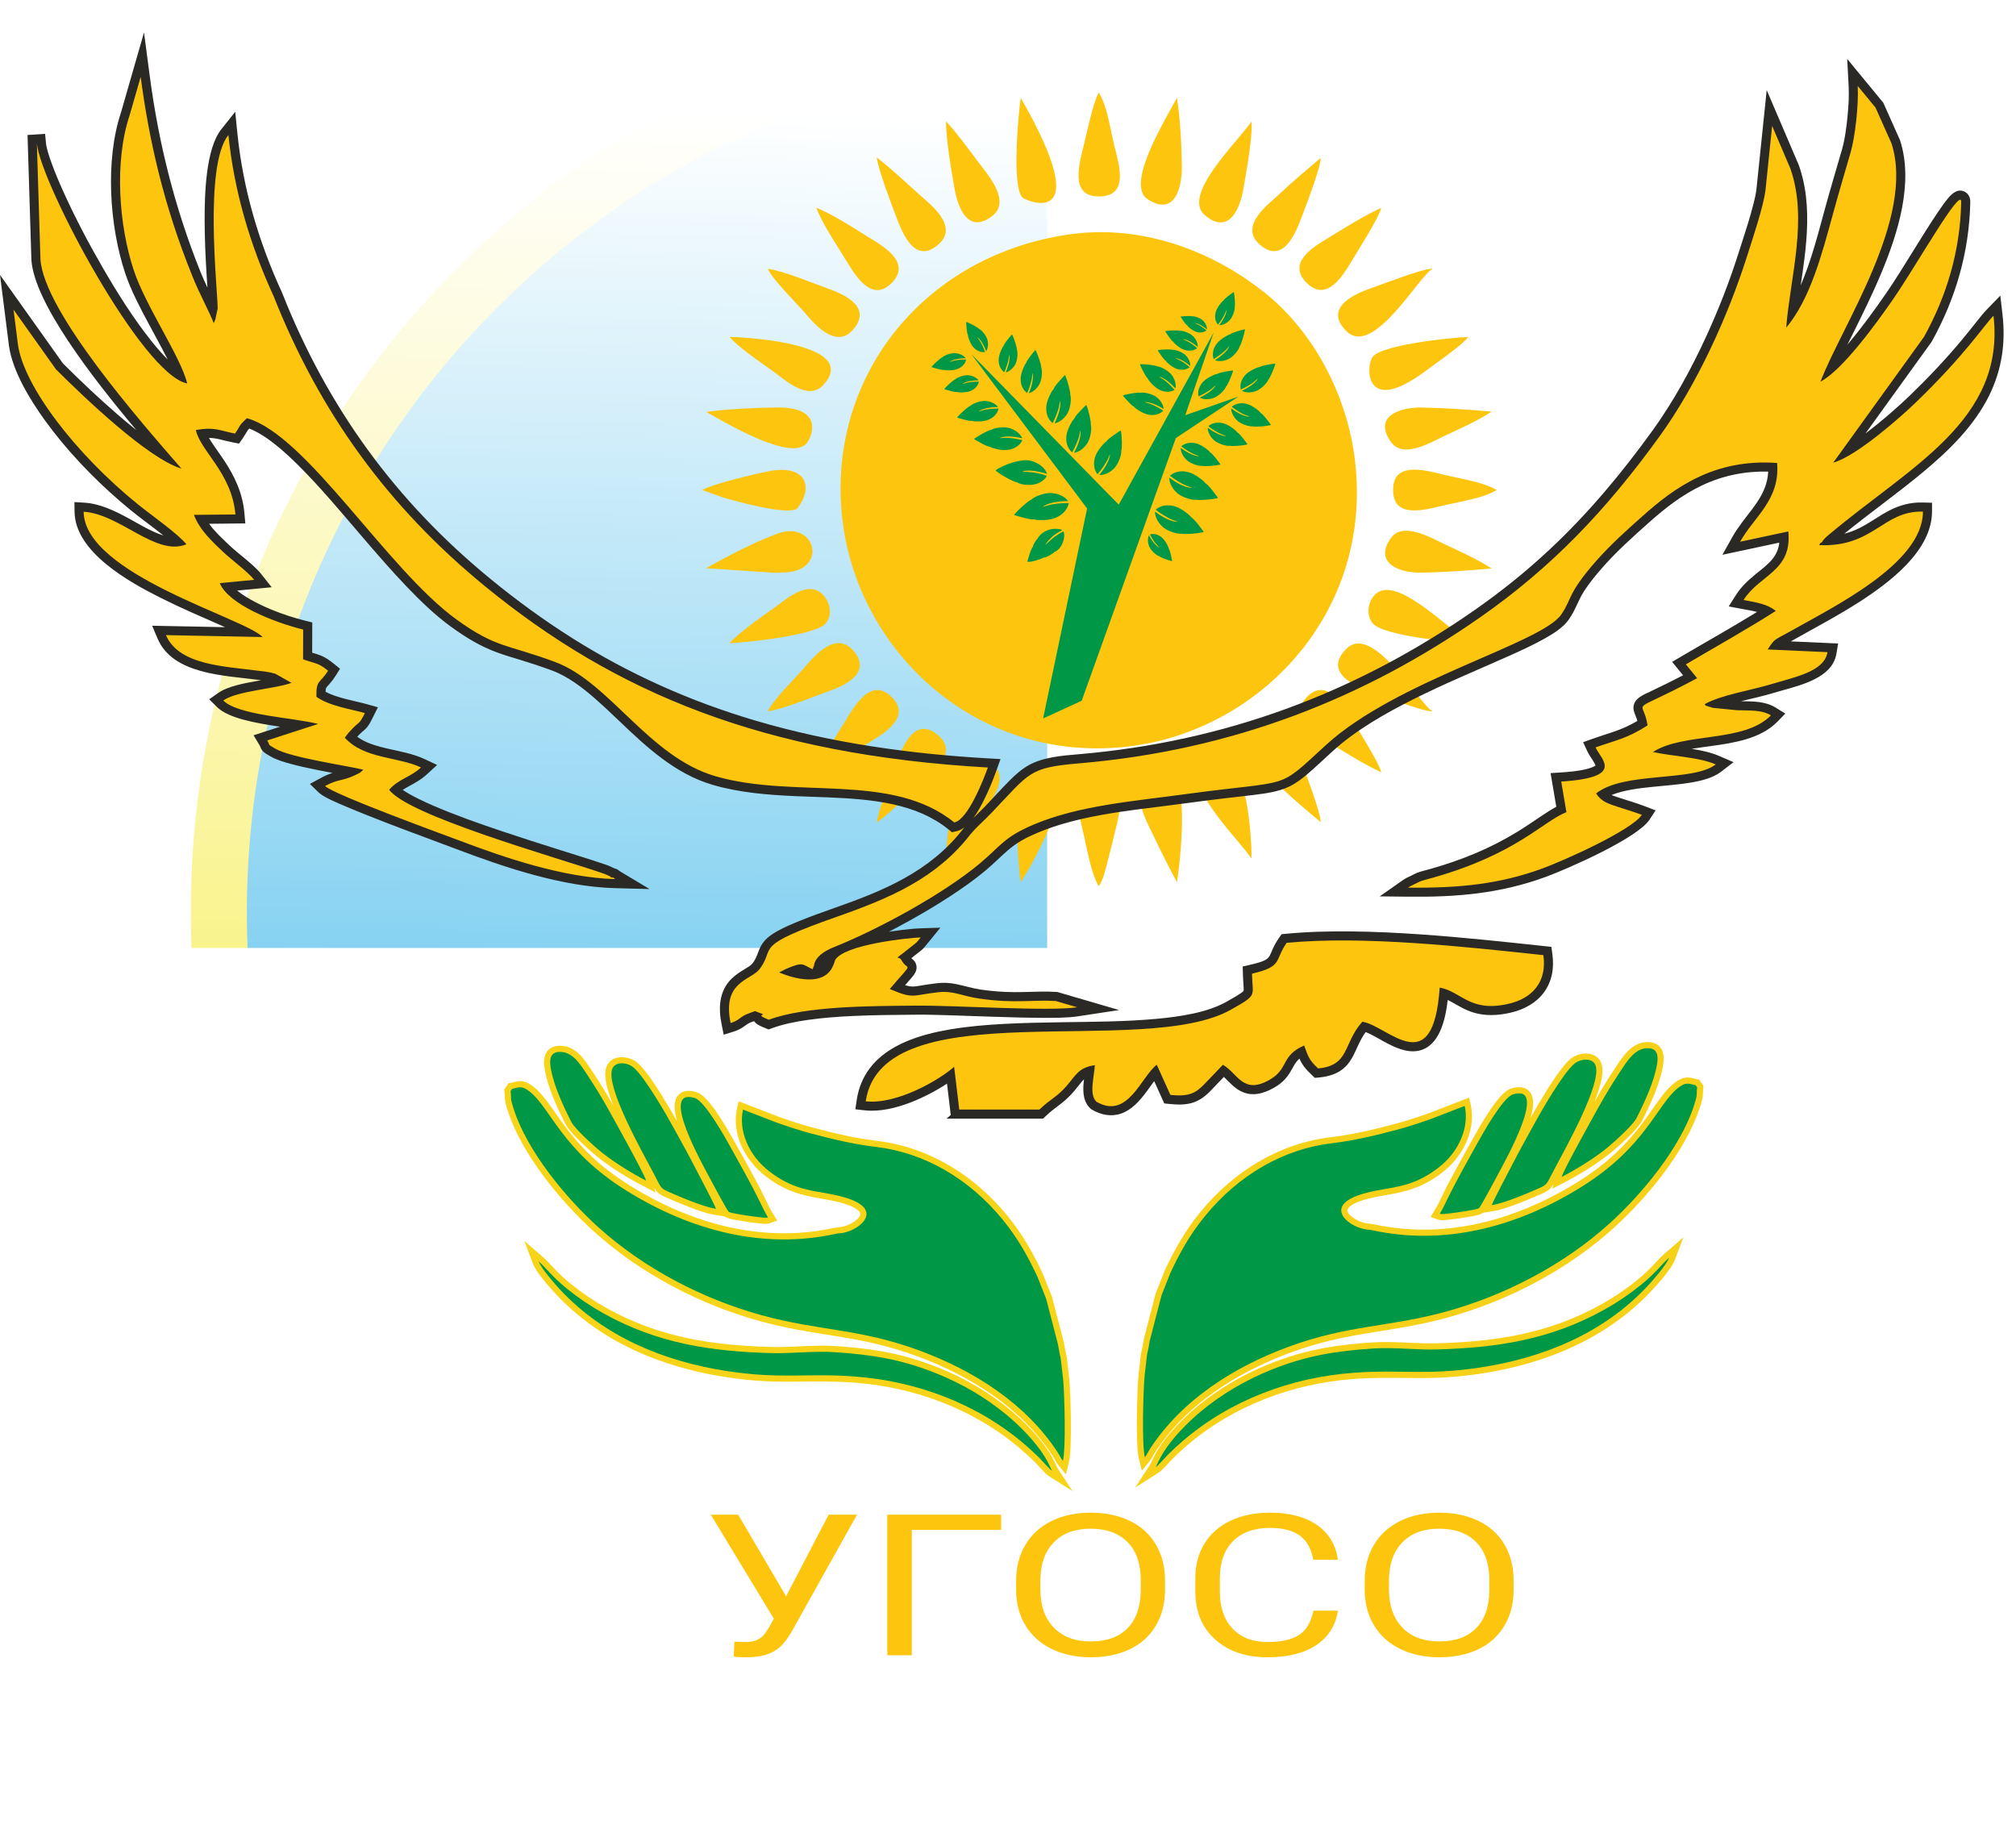 <svg xmlns="http://www.w3.org/2000/svg" shape-rendering="geometricPrecision" text-rendering="geometricPrecision" image-rendering="optimizeQuality" fill-rule="evenodd" clip-rule="evenodd" viewBox="0 0 5775.53 5229.04"><defs><mask id="b"><linearGradient id="a" gradientUnits="userSpaceOnUse" x1="3094.46" y1="3676.54" x2="3147.2" y2="342.63"><stop offset="0" stop-color="#fff"/><stop offset=".231" stop-opacity=".502" stop-color="#fff"/><stop offset="1" stop-opacity="0" stop-color="#fff"/></linearGradient><path fill="url(#a)" d="M546.51 0h5229.02v5229.03H546.51z"/></mask></defs><path fill="#00A0E3" stroke="#F3E60E" stroke-width="160.72" stroke-miterlimit="2.613" mask="url(#b)" d="M3161.02 80.36c1399.57 0 2534.15 1134.58 2534.15 2534.15 0 1399.57-1134.58 2534.15-2534.15 2534.15-1399.57 0-2534.15-1134.58-2534.15-2534.15 0-1399.57 1134.58-2534.15 2534.15-2534.15z"/><path fill="#FDC50D" d="M3056.8 672.41c-416.08 62.84-692.02 414.25-643.02 819.34 46.1 381.01 391.85 699.62 823.09 646.15 374.11-46.39 695.99-383.72 645.17-816.8-22.2-189.22-118.63-370.23-258.53-482.44-128.9-103.39-333.86-201.42-566.7-166.25zM2090 965.1c20.46 25.44 82.65 68.9 122.41 96.82 32.29 22.68 101.88 89.8 146.46 40.71 105.87-116.58-212.02-136.45-268.88-137.53zm249.09-369.63c13.27 39.65 61.05 111.81 82.86 147.29 24.95 40.56 73.4 127.7 132.59 67.93 60.13-60.69-30.54-108.88-68.27-132.43-39.21-24.49-105.94-67.24-147.18-82.79zm-.12 1616.39c36.44-12.74 111.21-59.91 147.35-82.47 37.76-23.59 128.59-72.79 68.25-132.53-59.79-59.21-107.33 27.11-132.59 68-21.28 34.46-70.27 108.93-83.01 147zm-248.91-369.42c45.1-1.43 243.1-22.07 274.13-55.31 21.85-23.41 14.21-60.52-5.4-82.13-43.73-48.21-110.34 15.27-142.64 37.45-29.68 20.38-108.26 77.39-126.09 99.99zm109.86 195.27c50.48-7.82 125.5-40.64 172.21-56.84 50.11-17.38 129.19-54.77 70.46-119.16-51.16-56.11-115.79 24.89-138.35 51.01-22.09 25.57-94.24 97.37-104.33 124.99zm0-1267.82c9.86 26.99 82.81 99.64 104.51 124.7 22.31 25.76 87.28 107.91 138.2 51.33 57.47-63.86-19.31-101.21-70.37-119.28-46.71-16.52-123.04-49.11-172.34-56.75zm1757.09-174.55c-48.81 22.51-101.12 55.27-147.4 83.6-38.86 23.78-125.83 70.72-67.25 130.3 59 60.02 106.12-21.63 132.31-65.27 18.31-30.52 75.96-120.82 82.35-148.63zm-585.27-315.06c-36.8 68.61-147.36 248.58-84.32 290.16 76.89 50.7 99.04-30.89 98.35-93.36-.66-59.41-4.62-140.26-14.03-196.8zm-224.08-15.13c-17.41 32.23-35.34 121.76-44.85 159.44-15.99 63.3-32.58 142.56 51.85 137.88 75.01-4.15 54.05-81.37 39.22-138.93-12.57-48.75-21.61-121.47-46.21-158.39zm809.41 1947.12c-6.28-27.44-64.08-118.22-82.37-148.66-25.58-42.56-74.77-126.86-132.3-65.12-57.31 61.51 27.57 104.99 67.46 129.91 46.84 29.25 97.2 60.38 147.21 83.88zm-371.71 247.08c1.01-13.66-4.57-370.84-132.19-269.36-71.05 56.5 85.16 201.46 132.19 269.36zm-1073.63-102.6c49.16-38.51 80.46-69.38 122.48-107.14 29.96-26.93 113.47-89.2 55.76-141.06-67.23-60.43-102.73 26.36-121.59 75.72-14.15 37.03-51.61 135.24-56.65 172.49zm0-1905.88c5.06 37.4 42.48 135.3 56.65 172.49 18.98 49.83 54.55 135.84 121.47 75.61 57.35-51.62-25.34-114.33-55.48-141.1-41.31-36.68-73.88-68.82-122.63-107zm1776.18 952.94c-37.83-23.18-104.37-32.19-155.02-44.73-59.31-14.67-142.07-35.13-141.91 44.71.16 76.92 76.62 60.91 136.41 46.11 51.25-12.68 121.04-21.9 160.52-46.09zM2710.43 2459.93c33.54-36.48 64.17-76.79 95.61-120.76 22.4-31.33 88.66-103.93 40.91-147.15-42.31-38.29-93.77-24.97-111.47 70.01-9.04 48.51-26.09 150.21-25.05 197.9zm1394.43-422.02c-36.23-15.44-170.97-256.89-247.97-179.02-68.15 68.93 28.19 108.45 76.84 125.26 35.47 12.26 142.59 54.61 171.13 53.76zM2710.4 347.54c-.8 49.93 15.4 142.31 24.07 192.22 10.73 61.68 41.94 130.49 108.38 78.8 54.61-42.5-13.92-119.25-36.94-149.98-33.21-44.33-61.65-83.8-95.51-121.04zm1394.56 422.11c-28.63-.87-135.65 41.6-171.26 53.81-49.07 16.83-144.98 56.24-76.6 125.06 77.3 77.79 209.92-162.14 247.86-178.87zm-733.22 1757.68c7.78-46.77 30.71-247.19-4.62-285.91-20.43-22.39-61.91-18.67-83.51-1.24-42.15 33.98.14 110.49 18.53 148.95 23.21 48.57 45.12 92.56 69.6 138.19zm836.82-687.34c-77.23-55.11-211.21-191.12-268.01-137.89-21.44 20.09-28.17 58.72-7.78 83.73 30.34 37.16 253.17 57.27 275.78 54.16zm-1060.9 698.72c14.15-18.96 20.13-51.66 27.22-77.91 7.3-27.04 13.34-54.46 20.39-82.01 15.1-58.92 31.6-130.96-42.39-134.59-75.38-3.69-66.94 70.54-51.55 132.49 12.94 52.12 22.62 121.12 46.33 162.02zM3585.7 347.9c-49.34 68.66-201.95 213.8-132.55 269.94 67.67 54.73 98.66-18.53 108.86-76.48 8.69-49.41 26.25-146.03 23.69-193.46zm197.97 104.53c-40.83 34.53-80.3 67.19-121.59 106.43-25.45 24.19-112.44 86.65-55.69 139.26 65.39 60.6 102.01-21.28 121.54-73.42 13.39-35.75 53.82-138.49 55.73-172.28zm-1760.7 727.53c41.48 22.4 245.61 147.38 289.1 88.36 19.21-26.05 40.92-102-84.27-101.01-63.94.52-143.43 4.23-204.82 12.65zm2250.21 448.55c-38.81-25.62-85.77-46.67-134.5-69.46-36.47-17.05-118.91-66.19-153.73-18.14-48.74 67.25 16.43 99.85 82.54 99.4 67.07-.45 139.39-5.98 205.7-11.81zm0-449.38c-65.17-5.72-132.57-10.33-198.76-11.69-67.58-1.39-141.35 27.21-89.22 99 34.63 47.68 109.87 2.83 148.88-15.68 51.43-24.42 98.13-44.56 139.11-71.62zM2924.15 2527.5c28.49-44.15 145.3-244.93 88.79-288.62-22.36-17.28-101.39-44.74-99.96 84.79.72 65.07 2.27 140.24 11.17 203.83zm859.46-172.42c-1.65-31.96-41.58-135.62-55.61-172.25-20.43-53.4-55.6-133.07-121.26-72.84-57.11 52.39 29.75 114.22 55.45 138.65 41.38 39.33 80.01 72.09 121.41 106.43zm422.75-1389.6c-44.85 1.09-244.87 21.34-273.6 56.35-19.47 23.72-27.33 173.93 151.05 41.13 33.73-25.11 104.25-73.62 122.55-97.47zm-2194.17 438.35l57.87 20.95c44.12 12.4 181.85 51.31 213.44 32.55 47.35-59.37 28.82-125.63-75.72-108.46-23.07 3.79-169.71 37.65-195.59 54.97zm10.79 223.85l197.83 13.32 20.64-.9c133.96 0 97.39-151.68-12.79-111.83-67.77 24.5-148.03 66.8-205.69 99.41zm901.18-1347.53c-6.25 44.4-26.25 251.16 4.55 285.38 8.7 9.67 216.79 99.81-4.55-285.38z"/><path fill="#009846" d="M2914.9 1382.09c6.57 6.19 46.2 13.58 69.66-3.27 4.56-3.28 12.63-9.97 14.18-15.62-7.67-3.49-22.84-7.11-32.14-8.8-14.46-2.62-23.65-2.27-38.05-3.3 17.14-7.75 54.64.82 70.8 6.44-6.58-25.63-47.68-45.02-72.85-37.96l.09 3.28-7 .04c-.73 3.77-1.59-3.19.49.87 1.14 2.23 1.33-1.07.52 1.26l-1.9.99c.01 10.82-.46 13.49.7 24.93l-.22 2.04c-.32 3.69-.07 2.37 2.45 4.18-4.96.09-1.69.15-2.98.98l.16 17.15-3.18.01c1.89 1.26 2.9 2.76 1.62 4.52l-1.76 1.59c-.26.29 2.02-.21-.59.66zm0 0c2.61-.88.33-.37.59-.66l1.76-1.59c1.28-1.76.27-3.26-1.62-4.52l3.18-.01-.16-17.15c1.29-.83-1.98-.89 2.98-.98-2.52-1.82-2.77-.49-2.45-4.18l.22-2.04c-1.16-11.45-.69-14.11-.7-24.93l1.9-.99c.81-2.33.63.97-.52-1.26-2.08-4.05-1.21 2.91-.49-.87l7-.04-.09-3.28c-21.93 1.26-59.73 17.15-74.34 27.5 3.23 6.36 50.93 34.24 62.74 35zm39.39 49.33c3.31 1.83 1.62 1.03 6.36.69-1.84 3.99-.51.25-1.76 2.48-1.77 3.18.67 39.82-.51 47.32-.38 2.45-.21 1.49-1.14 2.71-.53.68-1.02 1.14-1.13.9-.08-.18-.44.24-.62.3l7.92 1.94c.24.15.63.02.78.36.15.34.59.27.8.33 4.91 1.45 13.86 1.41 18.88 1.4 6.63-.01 14.3-.25 20.13-1.41-.65-6.15-.6-1.53-1.41-4.06-1.71-5.34-.47-20.92-.82-27.81-.49-9.58-1.42-.83 2.37-6.89-5.57-.21-1.21.27-2.97-1.72l-13.57 4.12c.13-.38.44-.98.55-.78l2.55-2.02c18.23-11.07 48.81-13.76 69.33-14.01-8.5-12.23-29.34-22.78-50.87-22.93-18.08-.13-45.68 9.69-54.87 19.08zm46.88 16.55c1.76 1.99-2.61 1.5 2.97 1.72-3.79 6.06-2.86-2.68-2.37 6.89.35 6.89-.89 22.47.82 27.81.81 2.53.76-2.09 1.41 4.06 28.41-3.18 53.15-22.22 57.94-47.23-17.57-.19-45.61 1.69-60.77 6.75zm-37.76 39.8l-7.92-1.94c.18-.06.55-.48.62-.3.11.24.6-.22 1.13-.9.94-1.22.76-.26 1.14-2.71 1.18-7.51-1.26-44.14.51-47.32 1.25-2.23-.08 1.5 1.76-2.48-4.74.34-3.05 1.14-6.36-.69-8.5 2.93-37.56 29.56-46.02 39.62-2.58 3.06-1.29.83-2.68 4.43 10.32 3.08 47.31 14.76 57.82 12.29zm-122.84-256.86c2.41 2.21 1.15 1.19 5.2 1.86-2.35 2.98-.48.11-1.98 1.74-2.13 2.31-7.48 33.57-9.99 39.63-.81 1.98-.47 1.21-1.51 2.04-.58.47-1.08.75-1.12.53-.03-.16-.42.11-.58.13l6.25 3.23c.17.18.53.15.58.46.06.32.44.35.61.44 3.83 2.21 11.35 3.98 15.57 4.99 5.56 1.33 12.06 2.68 17.19 2.88.69-5.29-.2-1.41-.36-3.69-.36-4.83 3.83-17.67 4.93-23.52 1.52-8.14-1.03-.99 3.38-5.32-4.64-1.3-1.07-.01-2.15-2.03l-12.23.72c.19-.29.57-.73.63-.54l2.55-1.18c17.54-5.62 43.77-1.7 61.05 2.23-4.67-11.99-20.04-25.05-38.09-29.53-15.16-3.76-40.32-1.09-49.93 4.94zm36.02 23.36c1.07 2.02-2.49.73 2.15 2.03-4.41 4.33-1.86-2.82-3.38 5.32-1.1 5.85-5.28 18.69-4.93 23.52.17 2.28 1.06-1.6.36 3.69 24.5 3.07 49.12-7.93 58.19-27.96-14.71-3.71-38.64-7.79-52.39-6.6zm-39.75 25.79l-6.25-3.23c.16-.01.55-.29.58-.13.04.22.54-.06 1.12-.53 1.04-.83.69-.06 1.51-2.04 2.5-6.07 7.85-37.32 9.99-39.63 1.5-1.62-.37 1.24 1.98-1.74-4.05-.67-2.79.35-5.2-1.86-7.73.74-37.51 17.24-46.65 23.98-2.78 2.05-1.25.44-3.15 3.18 8.05 4.67 36.75 21.95 46.07 21.99zm-137.24-256.31c2.1 1.16 1.03.65 4.04.43-1.17 2.53-.33.16-1.12 1.58-1.13 2.02.42 25.26-.32 30.02-.24 1.55-.13.95-.73 1.72-.33.44-.65.73-.71.57-.05-.11-.28.16-.39.19l5.02 1.23c.15.1.4.02.49.23.09.22.38.17.51.21 3.12.92 8.79.9 11.98.89 4.2 0 9.07-.16 12.77-.89-.41-3.9-.38-.97-.9-2.57-1.08-3.39-.3-13.27-.52-17.64-.31-6.07-.9-.53 1.5-4.37-3.54-.14-.77.17-1.88-1.09l-8.61 2.62c.08-.24.28-.62.35-.5l1.62-1.28c11.56-7.02 30.96-8.73 43.98-8.89-5.39-7.76-18.61-14.45-32.27-14.54-11.47-.08-28.98 6.15-34.81 12.1zm29.74 10.49c1.12 1.26-1.66.95 1.88 1.09-2.4 3.85-1.81-1.7-1.5 4.37.22 4.37-.57 14.26.52 17.64.52 1.6.49-1.33.9 2.57 18.03-2.02 33.71-14.1 36.76-29.96-11.14-.12-28.93 1.07-38.55 4.28zm-23.95 25.24l-5.02-1.23c.12-.03.35-.3.39-.19.07.15.38-.14.71-.57.6-.77.49-.16.73-1.72.74-4.76-.8-28 .32-30.02.79-1.42-.05.95 1.12-1.58-3.01.22-1.94.73-4.04-.43-5.4 1.86-23.83 18.75-29.2 25.13-1.63 1.95-.82.53-1.7 2.82 6.55 1.96 30.01 9.37 36.68 7.79zm30.87 27.49c2.1 1.17 1.03.65 4.04.44-1.17 2.53-.33.16-1.12 1.58-1.12 2.02.42 25.26-.32 30.02-.24 1.55-.13.95-.73 1.72-.33.44-.65.73-.71.57-.05-.11-.28.16-.39.19l5.02 1.23c.16.1.4.02.49.23.09.22.38.17.51.21 3.11.92 8.79.89 11.98.89 4.2 0 9.07-.16 12.77-.89-.41-3.9-.38-.97-.9-2.57-1.08-3.39-.3-13.27-.52-17.64-.31-6.07-.9-.53 1.5-4.37-3.53-.14-.77.17-1.88-1.09l-8.61 2.62c.09-.24.28-.62.35-.5l1.62-1.28c11.56-7.02 30.97-8.73 43.98-8.89-5.39-7.76-18.61-14.45-32.28-14.54-11.47-.08-28.98 6.15-34.81 12.1zm29.74 10.5c1.12 1.26-1.65.95 1.88 1.09-2.4 3.85-1.81-1.7-1.5 4.37.22 4.37-.56 14.26.52 17.64.51 1.6.48-1.33.9 2.57 18.02-2.02 33.71-14.1 36.75-29.96-11.14-.12-28.93 1.07-38.55 4.28zm-23.95 25.24l-5.02-1.23c.11-.03.35-.3.39-.19.07.15.38-.14.71-.57.6-.77.48-.16.73-1.72.74-4.76-.8-28 .32-30.02.79-1.42-.05.95 1.12-1.58-3.01.22-1.93.73-4.04-.44-5.4 1.86-23.83 18.75-29.19 25.13-1.64 1.95-.82.53-1.7 2.82 6.55 1.96 30.01 9.37 36.68 7.79zm37.12 40.33c2.51 1.38 1.23.77 4.81.52-1.39 3.02-.39.19-1.33 1.88-1.34 2.4.5 30.13-.38 35.81-.29 1.86-.16 1.13-.87 2.05-.4.52-.77.86-.85.68-.06-.13-.33.19-.47.23l5.99 1.47c.18.12.47.02.59.27.11.26.45.21.61.25 3.72 1.1 10.49 1.07 14.29 1.06 5.01 0 10.82-.19 15.23-1.07-.49-4.65-.45-1.16-1.07-3.07-1.29-4.04-.35-15.83-.62-21.05-.37-7.24-1.08-.63 1.79-5.22-4.22-.16-.91.21-2.24-1.29l-10.27 3.12c.1-.29.34-.74.42-.6l1.93-1.53c13.8-8.38 36.94-10.41 52.47-10.6-6.43-9.26-22.21-17.24-38.5-17.35-13.68-.09-34.57 7.33-41.52 14.44zm35.47 12.52c1.33 1.5-1.97 1.14 2.24 1.29-2.87 4.59-2.16-2.03-1.79 5.22.27 5.22-.67 17.01.62 21.05.62 1.91.58-1.58 1.07 3.07 21.5-2.41 40.22-16.82 43.85-35.74-13.29-.15-34.51 1.28-45.99 5.11zm-28.57 30.11l-5.99-1.47c.14-.04.41-.36.47-.23.08.18.45-.16.85-.68.71-.92.58-.19.87-2.05.89-5.68-.96-33.4.38-35.81.94-1.69-.06 1.14 1.33-1.88-3.59.26-2.31.87-4.81-.52-6.44 2.22-28.43 22.37-34.83 29.98-1.95 2.32-.98.63-2.03 3.36 7.81 2.33 35.8 11.17 43.76 9.29zm18.61-263.59c-.38 2.37-.26 1.19.96 3.94-2.78-.24-.26-.25-1.86-.51-2.28-.37-23.6 8.99-28.33 9.91-1.55.3-.93.2-1.86-.1-.52-.17-.9-.36-.78-.47.09-.08-.24-.21-.32-.31l.55 5.14c-.04.18.13.38-.05.54-.17.16-.03.41-.02.55.19 3.24 2.15 8.57 3.24 11.56 1.43 3.95 3.24 8.48 5.19 11.7 3.53-1.71.79-.69 2.11-1.72 2.82-2.17 12.38-4.8 16.42-6.49 5.6-2.36.19-1.03 4.62-.08-1.07-3.37-.42-.66.38-2.14l-5.39-7.21c.26 0 .68.06.59.16l1.76 1.08c10.54 8.49 18.74 26.15 23.33 38.33 5.46-7.71 7.26-22.42 2.7-35.3-3.83-10.81-15.65-25.16-23.23-28.61zm.25 31.53c-.8 1.48-1.46-1.23-.38 2.14-4.43-.95.98-2.28-4.62.08-4.04 1.69-13.6 4.32-16.42 6.49-1.33 1.03 1.41 0-2.11 1.72 8.03 16.26 24.73 26.9 40.68 24.37-3.68-10.52-10.85-26.84-17.14-34.79zm-31.89-13.93l-.55-5.14c.07.09.4.22.32.31-.12.11.26.31.78.47.93.3.32.4 1.86.1 4.73-.92 26.06-10.29 28.33-9.91 1.6.26-.91.28 1.86.51-1.23-2.75-1.34-1.57-.96-3.94-3.58-4.44-25.74-16.02-33.57-18.9-2.38-.87-.77-.59-3.22-.64.39 6.83 1.4 31.41 5.15 37.14zm672.83 374.89c-1.19-2.66-.52-1.38-3.6-3.38 2.98-1.6.43.08 2.24-.71 2.57-1.14 18.08-24.81 22.29-28.89 1.37-1.33.82-.82 1.96-1.14.64-.17 1.16-.23 1.11-.03-.03.14.38.05.52.1l-3.97-4.87c-.08-.21-.38-.31-.31-.58.06-.28-.24-.44-.34-.58-2.35-3.18-7.87-7.3-10.97-9.64-4.08-3.07-8.92-6.49-13.04-8.48-2.46 4.09-.34 1.22-1.02 3.15-1.43 4.08-9.43 13.09-12.41 17.5-4.15 6.12.49 1.17-4.66 3.14 3.33 2.72.87.39 1.03 2.43l10.27 3.77c-.26.17-.73.39-.71.22l-2.51.06c-16.36-1.66-36.43-14.2-49.18-23.58-.45 11.48 7.48 27.65 20.66 37.74 11.07 8.47 32.61 15.25 42.63 13.74zm-21.16-31.95c-.16-2.04 2.3.28-1.03-2.43 5.15-1.97.51 2.98 4.66-3.14 2.98-4.4 10.98-13.42 12.41-17.5.68-1.93-1.44.93 1.02-3.15-18.96-11.24-43.03-11.01-57.59 2.16 10.72 8.27 28.85 20.14 40.53 24.07zm41.72-6.95l3.97 4.87c-.14-.05-.56.04-.52-.1.05-.2-.47-.14-1.11.03-1.14.32-.59-.19-1.96 1.14-4.21 4.08-19.72 27.75-22.29 28.89-1.8.79.75-.89-2.24.71 3.08 1.99 2.41.71 3.6 3.38 6.59 2.15 36.85-.74 46.73-3.01 3.01-.69 1.18.09 3.71-1.48-4.92-6.69-22.26-31.06-29.88-34.41zm-39.07 135.8c-1.46-3.27-.64-1.7-4.41-4.14 3.66-1.96.53.1 2.74-.87 3.15-1.39 22.17-30.42 27.33-35.41 1.69-1.63 1-1.01 2.41-1.39.79-.22 1.42-.28 1.36-.04-.04.18.47.07.64.13l-4.86-5.97c-.1-.25-.47-.38-.39-.71.08-.35-.29-.54-.42-.71-2.87-3.9-9.65-8.96-13.45-11.81-5-3.77-10.93-7.95-15.99-10.4-3.01 5.01-.42 1.5-1.25 3.86-1.75 5-11.56 16.05-15.22 21.45-5.08 7.5.6 1.44-5.71 3.85 4.09 3.33 1.07.48 1.26 2.98l12.58 4.62c-.32.21-.89.48-.87.27l-3.08.07c-20.06-2.03-44.66-17.41-60.29-28.9-.55 14.07 9.17 33.89 25.33 46.27 13.57 10.39 39.98 18.7 52.26 16.85zm-25.94-39.18c-.2-2.5 2.82.35-1.26-2.98 6.31-2.42.63 3.65 5.71-3.85 3.66-5.4 13.47-16.45 15.22-21.45.83-2.37-1.76 1.14 1.25-3.86-23.25-13.78-52.75-13.49-70.6 2.64 13.14 10.14 35.37 24.69 49.69 29.51zm51.15-8.52l4.86 5.97c-.17-.06-.68.05-.64-.13.06-.24-.57-.17-1.36.04-1.4.38-.72-.24-2.41 1.39-5.16 5-24.18 34.03-27.33 35.41-2.21.98.92-1.09-2.74.87 3.77 2.44 2.95.87 4.41 4.14 8.08 2.63 45.17-.91 57.28-3.69 3.69-.84 1.45.11 4.55-1.82-6.04-8.2-27.29-38.08-36.63-42.19zm-66.06 145.1c-1.45-3.27-.63-1.7-4.41-4.14 3.66-1.96.53.1 2.74-.88 3.15-1.39 22.18-30.43 27.35-35.43 1.69-1.63 1-1.01 2.41-1.39.79-.22 1.42-.28 1.36-.04-.04.18.47.07.64.13l-4.87-5.97c-.09-.25-.46-.38-.38-.71.08-.35-.29-.54-.42-.71-2.88-3.9-9.66-8.96-13.46-11.82-5-3.77-10.94-7.96-16-10.4-3.01 5.01-.42 1.5-1.25 3.86-1.75 5-11.57 16.06-15.23 21.47-5.09 7.51.6 1.44-5.71 3.86 4.09 3.34 1.07.48 1.26 2.98l12.59 4.62c-.32.21-.9.49-.87.28l-3.08.08c-20.07-2.03-44.69-17.42-60.32-28.93-.55 14.08 9.17 33.92 25.34 46.3 13.58 10.4 40.01 18.71 52.29 16.86zm-25.96-39.2c-.2-2.5 2.82.35-1.26-2.98 6.32-2.42.63 3.65 5.71-3.86 3.66-5.4 13.47-16.46 15.23-21.47.83-2.37-1.77 1.15 1.25-3.86-23.26-13.79-52.78-13.5-70.65 2.64 13.15 10.15 35.39 24.7 49.72 29.53zm51.18-8.53l4.87 5.97c-.17-.06-.68.05-.64-.13.05-.24-.58-.17-1.36.04-1.4.38-.72-.24-2.41 1.39-5.16 5-24.2 34.05-27.35 35.43-2.21.98.92-1.09-2.74.88 3.77 2.44 2.95.87 4.41 4.14 8.09 2.63 45.2-.91 57.32-3.69 3.69-.85 1.45.11 4.55-1.82-6.04-8.21-27.3-38.1-36.65-42.21zm100.49-373.38c-2.91-.22-1.47-.2-4.68 1.56.01-3.39.28-.35.43-2.31.22-2.8-13.26-27.69-14.85-33.33-.52-1.84-.33-1.11-.06-2.27.15-.65.35-1.12.5-.99.11.1.23-.31.34-.41l-6.17 1.18c-.22-.03-.45.19-.66 0-.22-.19-.5 0-.67.03-3.91.56-10.17 3.46-13.68 5.08-4.64 2.13-9.94 4.77-13.65 7.46 2.43 4.1.91.88 2.29 2.39 2.91 3.2 7.05 14.51 9.51 19.23 3.42 6.55 1.26.13.56 5.59 3.98-1.64.76-.58 2.63.25l8.18-7.25c.03.31 0 .83-.14.73l-1.14 2.24c-9.22 13.61-29.78 25.33-44.09 32.1 9.89 5.84 27.88 6.53 43.02-.28 12.71-5.73 28.9-21.48 32.32-31.01zm-38.17 3.47c-1.87-.82 1.34-1.89-2.63-.25.71-5.47 2.86.96-.56-5.59-2.46-4.72-6.6-16.03-9.51-19.23-1.38-1.51.14 1.71-2.29-2.39-18.89 11.36-30.1 32.65-25.43 51.72 12.37-5.51 31.42-15.84 40.42-24.26zm13.67-40.02l6.17-1.18c-.11.1-.23.51-.34.41-.15-.13-.35.35-.5.99-.27 1.16-.45.43.06 2.27 1.59 5.64 15.08 30.53 14.85 33.33-.15 1.96-.43-1.08-.43 2.31 3.21-1.77 1.77-1.78 4.68-1.56 5.02-4.79 16.82-32.79 19.52-42.56.82-2.98.64-.99.46-3.97-8.22 1.16-37.9 4.86-44.47 9.97zm145.52 16.9c-2.91-.22-1.47-.2-4.68 1.56 0-3.39.28-.34.43-2.3.22-2.8-13.26-27.69-14.85-33.33-.52-1.84-.33-1.11-.07-2.26.15-.65.35-1.13.5-.99.11.1.23-.31.34-.41l-6.17 1.18c-.22-.03-.45.19-.66 0-.21-.19-.5 0-.67.02-3.91.56-10.16 3.47-13.68 5.09-4.64 2.13-9.94 4.77-13.65 7.46 2.43 4.1.91.88 2.29 2.39 2.91 3.19 7.05 14.51 9.51 19.23 3.42 6.55 1.26.13.55 5.59 3.98-1.64.76-.58 2.63.25l8.19-7.25c.03.31 0 .83-.14.73l-1.14 2.24c-9.22 13.62-29.78 25.33-44.09 32.1 9.89 5.84 27.89 6.54 43.02-.28 12.71-5.73 28.9-21.47 32.32-31.01zm-38.17 3.47c-1.87-.83 1.34-1.89-2.63-.25.71-5.47 2.86.96-.55-5.59-2.46-4.72-6.6-16.04-9.51-19.23-1.38-1.51.14 1.71-2.29-2.39-18.89 11.36-30.1 32.65-25.43 51.72 12.37-5.51 31.42-15.84 40.42-24.26zm13.68-40.02l6.17-1.18c-.11.1-.23.51-.34.41-.15-.13-.35.35-.5.99-.27 1.15-.45.43.07 2.26 1.59 5.64 15.07 30.53 14.85 33.33-.16 1.96-.43-1.08-.43 2.3 3.21-1.76 1.77-1.78 4.68-1.56 5.02-4.78 16.82-32.79 19.52-42.56.82-2.98.63-.99.45-3.97-8.22 1.16-37.9 4.86-44.47 9.97zm-18.24 169.83c-1.19-2.66-.52-1.38-3.6-3.38 2.98-1.6.43.08 2.24-.71 2.57-1.14 18.08-24.81 22.29-28.89 1.37-1.33.82-.82 1.96-1.14.64-.17 1.15-.23 1.11-.03-.03.14.38.05.52.1l-3.97-4.87c-.08-.21-.38-.31-.32-.58.07-.28-.24-.44-.34-.58-2.35-3.18-7.87-7.3-10.97-9.64-4.08-3.07-8.92-6.49-13.04-8.48-2.46 4.09-.34 1.22-1.02 3.15-1.43 4.08-9.43 13.09-12.41 17.5-4.15 6.12.49 1.17-4.66 3.14 3.33 2.72.87.39 1.03 2.43l10.27 3.77c-.26.17-.73.39-.71.22l-2.51.06c-16.36-1.66-36.43-14.2-49.18-23.58-.45 11.48 7.48 27.65 20.66 37.74 11.07 8.47 32.61 15.25 42.63 13.74zm-21.16-31.95c-.16-2.04 2.3.28-1.03-2.43 5.15-1.97.51 2.98 4.66-3.14 2.98-4.4 10.98-13.42 12.41-17.5.68-1.93-1.44.93 1.02-3.15-18.96-11.24-43.03-11.01-57.59 2.16 10.72 8.28 28.85 20.14 40.54 24.07zm41.72-6.95l3.97 4.87c-.14-.05-.56.04-.52-.1.04-.2-.47-.14-1.11.03-1.14.32-.59-.19-1.96 1.14-4.21 4.08-19.72 27.75-22.29 28.89-1.8.79.75-.89-2.24.71 3.08 1.99 2.41.71 3.6 3.38 6.59 2.15 36.84-.74 46.73-3.01 3.01-.69 1.18.09 3.71-1.48-4.92-6.69-22.26-31.06-29.88-34.41zm-87.76 94.45c-1.19-2.67-.52-1.39-3.6-3.38 2.98-1.6.43.08 2.24-.71 2.57-1.13 18.08-24.81 22.29-28.89 1.37-1.33.82-.82 1.96-1.13.64-.18 1.15-.23 1.11-.03-.03.14.38.06.52.11l-3.97-4.87c-.08-.21-.38-.31-.32-.58.07-.28-.24-.44-.34-.58-2.35-3.17-7.87-7.3-10.97-9.63-4.08-3.07-8.92-6.49-13.04-8.48-2.46 4.08-.34 1.22-1.02 3.15-1.43 4.08-9.43 13.09-12.41 17.5-4.15 6.12.49 1.17-4.66 3.14 3.33 2.72.87.39 1.03 2.43l10.27 3.77c-.26.17-.73.39-.71.22l-2.51.06c-16.36-1.66-36.43-14.2-49.18-23.58-.45 11.47 7.48 27.65 20.66 37.74 11.07 8.47 32.61 15.25 42.63 13.74zm-21.16-31.96c-.16-2.04 2.3.29-1.03-2.43 5.15-1.97.51 2.97 4.66-3.14 2.98-4.4 10.98-13.42 12.41-17.5.68-1.93-1.44.93 1.02-3.15-18.96-11.24-43.03-11.01-57.59 2.15 10.72 8.28 28.85 20.14 40.54 24.07zm41.72-6.95l3.97 4.87c-.14-.05-.56.04-.52-.11.04-.19-.47-.14-1.11.03-1.14.31-.59-.2-1.96 1.13-4.21 4.08-19.72 27.76-22.29 28.89-1.8.79.75-.89-2.24.71 3.08 1.99 2.41.71 3.6 3.38 6.59 2.15 36.84-.75 46.73-3.01 3.01-.69 1.18.08 3.71-1.49-4.92-6.69-22.26-31.06-29.88-34.41zm7.87-246.32c-2.92.13-1.48-.02-4.46 2.11-.39-3.36.24-.37.16-2.34-.11-2.81-16.47-25.91-18.71-31.32-.74-1.77-.47-1.06-.34-2.24.07-.66.21-1.16.38-1.04.12.08.19-.34.29-.45l-5.98 1.91c-.22 0-.43.24-.66.08-.24-.16-.5.06-.66.1-3.82 1.02-9.68 4.65-12.98 6.68-4.35 2.67-9.31 5.92-12.67 9.03 2.9 3.78 1.01.76 2.56 2.1 3.27 2.82 8.73 13.57 11.74 17.96 4.18 6.1 1.27-.03 1.22 5.49 3.75-2.1.68-.67 2.64-.07l7.26-8.17c.06.31.1.83-.05.74l-.86 2.36c-7.53 14.62-26.56 28.69-39.96 37.12 10.51 4.62 28.47 3.17 42.69-5.4 11.94-7.19 26.14-24.76 28.4-34.63zm-37.48 7.99c-1.96-.6 1.11-2.03-2.64.07.05-5.51 2.96.61-1.22-5.49-3-4.39-8.46-15.14-11.74-17.96-1.55-1.34.34 1.68-2.56-2.1-17.4 13.53-26 36-19.09 54.38 11.63-6.94 29.31-19.47 37.25-28.9zm8.81-41.37l5.98-1.91c-.09.11-.17.53-.29.45-.17-.11-.31.38-.38 1.04-.13 1.18-.4.48.34 2.24 2.25 5.41 18.6 28.52 18.71 31.32.08 1.97-.55-1.02-.16 2.34 2.98-2.13 1.54-1.98 4.46-2.11 4.41-5.35 12.8-34.56 14.31-44.58.46-3.05.51-1.06-.02-4-8.03 2.13-37.06 9.34-42.97 15.2zm-207.23 91.35c.63 2.85.23 1.46 2.85 4.03-3.25.97-.41-.17-2.34.25-2.74.59-22.69 20.67-27.64 23.82-1.61 1.03-.97.64-2.15.72-.66.05-1.18-.01-1.1-.19.06-.14-.36-.13-.49-.21l2.91 5.57c.03.22.31.38.19.63-.12.26.14.48.22.64 1.66 3.58 6.25 8.74 8.81 11.64 3.38 3.83 7.43 8.15 11.07 10.93 3.23-3.51.58-1.13 1.63-2.88 2.22-3.71 11.87-10.94 15.67-14.65 5.29-5.16-.25-1.25 5.2-2.15-2.72-3.33-.77-.56-.52-2.59l-9.3-5.75c.29-.12.79-.24.74-.08l2.47.44c15.7 4.91 32.84 21.23 43.44 32.98 2.75-11.15-1.77-28.59-12.66-41.12-9.14-10.52-28.89-21.49-39-22.02zm14.31 35.55c-.25 2.03-2.19-.74.52 2.59-5.44.9.09-3.01-5.2 2.15-3.8 3.71-13.46 10.94-15.67 14.65-1.05 1.75 1.6-.63-1.63 2.88 16.32 14.82 39.94 19.42 56.85 9.45-8.84-10.26-24.22-25.52-34.88-31.72zm-42.26-1.57l-2.91-5.57c.13.08.55.07.49.21-.08.18.43.24 1.1.19 1.18-.08.54.31 2.15-.72 4.94-3.15 24.89-23.23 27.64-23.82 1.93-.42-.91.72 2.34-.25-2.62-2.57-2.22-1.18-2.85-4.03-6.03-3.43-36.24-6.67-46.38-6.44-3.09.07-1.14-.32-3.93.71 3.48 7.54 15.57 34.9 22.36 39.71zm71.28-81.49c.88 2.29.37 1.18 2.86 2.99-2.57 1.21-.36-.09-1.91.5-2.2.83-16.26 19.98-19.97 23.21-1.21 1.05-.72.65-1.69.86-.55.12-.98.14-.93-.02.03-.12-.32-.06-.43-.11l3.11 4.26c.06.18.3.28.24.5-.07.23.18.38.26.5 1.83 2.76 6.27 6.47 8.76 8.57 3.28 2.76 7.18 5.84 10.55 7.69 2.24-3.31.34-1.01.99-2.6 1.38-3.35 8.49-10.55 11.18-14.1 3.75-4.94-.36-1.01 4.05-2.43-2.67-2.43-.71-.36-.76-2.08l-8.43-3.61c.22-.13.63-.3.6-.16l2.1.06c13.64 2.12 29.89 13.53 40.16 21.96.89-9.6-5.03-23.5-15.62-32.55-8.9-7.6-26.65-14.24-35.11-13.43zm16.3 27.73c.04 1.72-1.91-.34.76 2.08-4.4 1.42-.3-2.51-4.05 2.43-2.7 3.55-9.8 10.75-11.18 14.1-.65 1.59 1.25-.72-.99 2.6 15.39 10.27 35.56 11.15 48.36.77-8.61-7.41-23.28-18.17-32.89-21.99zm-35.27 3.96l-3.11-4.26c.11.05.47-.01.43.11-.05.16.39.14.93.02.97-.21.48.19 1.69-.86 3.71-3.23 17.77-22.38 19.97-23.21 1.55-.59-.66.71 1.91-.5-2.49-1.81-1.99-.71-2.86-2.99-5.43-2.1-30.91-1.03-39.29.43-2.56.44-.98-.13-3.18 1.07 3.83 5.83 17.26 27.03 23.5 30.18zm40.38-86.27c.87 2.29.37 1.18 2.86 2.99-2.57 1.21-.36-.09-1.91.5-2.2.83-16.26 19.98-19.97 23.21-1.21 1.05-.72.65-1.7.86-.54.12-.98.14-.93-.02.03-.12-.32-.06-.43-.11l3.11 4.26c.06.18.3.28.24.5-.07.23.18.38.26.5 1.83 2.76 6.27 6.47 8.76 8.57 3.28 2.76 7.18 5.84 10.55 7.69 2.24-3.31.34-1.01.99-2.59 1.38-3.36 8.49-10.55 11.18-14.11 3.75-4.94-.36-1.01 4.04-2.43-2.67-2.43-.71-.36-.75-2.08l-8.44-3.61c.23-.13.63-.3.6-.16l2.1.06c13.64 2.12 29.89 13.53 40.16 21.96.9-9.6-5.02-23.5-15.62-32.55-8.9-7.6-26.65-14.24-35.11-13.43zm16.3 27.73c.04 1.72-1.92-.34.75 2.08-4.4 1.42-.29-2.51-4.04 2.43-2.7 3.55-9.81 10.75-11.18 14.11-.65 1.59 1.25-.72-.99 2.59 15.39 10.27 35.57 11.15 48.36.77-8.61-7.41-23.28-18.17-32.89-21.99zm-35.28 3.96l-3.11-4.26c.11.05.47-.01.43.11-.05.16.39.14.93.02.98-.21.49.19 1.7-.86 3.71-3.23 17.77-22.38 19.97-23.21 1.55-.59-.66.71 1.91-.5-2.49-1.81-1.99-.71-2.86-2.99-5.43-2.1-30.91-1.03-39.3.43-2.55.44-.98-.13-3.18 1.07 3.83 5.83 17.26 27.03 23.5 30.18zm54.91-73.03c.71 1.85.3.96 2.32 2.42-2.08.98-.29-.07-1.55.4-1.78.68-13.17 16.19-16.18 18.8-.98.85-.58.53-1.37.7-.44.09-.79.11-.76-.02.03-.09-.26-.05-.35-.09l2.52 3.45c.05.14.25.22.19.41-.06.19.14.31.21.41 1.48 2.24 5.08 5.25 7.1 6.94 2.66 2.23 5.82 4.73 8.55 6.23 1.81-2.68.28-.82.8-2.1 1.12-2.71 6.88-8.55 9.06-11.43 3.04-4-.29-.81 3.28-1.96-2.16-1.97-.58-.3-.61-1.69l-6.83-2.93c.18-.11.51-.25.49-.13l1.7.05c11.05 1.72 24.21 10.96 32.53 17.79.72-7.78-4.07-19.04-12.66-26.37-7.21-6.16-21.59-11.54-28.44-10.88zm13.21 22.46c.03 1.39-1.55-.28.61 1.69-3.57 1.15-.24-2.04-3.28 1.96-2.19 2.88-7.95 8.71-9.06 11.43-.53 1.29 1.01-.58-.8 2.1 12.46 8.32 28.81 9.03 39.17.63-6.97-6.01-18.85-14.72-26.64-17.81zm-28.58 3.2l-2.52-3.45c.09.04.38-.01.35.09-.03.13.32.11.76.02.79-.17.39.16 1.37-.7 3.01-2.61 14.4-18.13 16.18-18.8 1.25-.47-.54.57 1.55-.4-2.02-1.47-1.61-.57-2.32-2.42-4.4-1.7-25.04-.83-31.83.35-2.07.36-.8-.1-2.57.87 3.1 4.72 13.98 21.89 19.03 24.45zm136-52.85c-2.26.96-1.17.42-2.89 2.97-1.3-2.53.08-.36-.57-1.89-.91-2.17-20.55-15.54-23.91-19.13-1.09-1.17-.68-.7-.92-1.66-.14-.54-.17-.97-.01-.93.12.03.05-.32.09-.44l-4.14 3.26c-.17.06-.27.31-.49.25-.24-.06-.38.19-.49.28-2.7 1.92-6.24 6.5-8.24 9.06-2.64 3.38-5.57 7.39-7.3 10.82 3.39 2.12 1.02.3 2.63.9 3.41 1.26 10.85 8.1 14.5 10.67 5.07 3.57.99-.39 2.57 3.96 2.33-2.76.34-.73 2.06-.83l3.31-8.56c.14.22.32.62.18.6l.01 2.1c-1.63 13.71-12.45 30.36-20.51 40.92 9.63.55 23.31-5.87 31.97-16.78 7.27-9.16 13.28-27.14 12.16-35.57zm-27.12 17.29c-1.72.1.27-1.93-2.06.83-1.58-4.35 2.5-.38-2.57-3.96-3.65-2.57-11.1-9.41-14.5-10.67-1.61-.6.76 1.22-2.63-.9-9.71 15.75-9.86 35.94.97 48.36 7.1-8.87 17.32-23.91 20.79-33.66zm-5.22-35.11l4.14-3.26c-.04.12.03.47-.09.44-.16-.04-.13.39.01.93.25.96-.17.49.92 1.66 3.36 3.59 23 16.96 23.91 19.13.64 1.53-.73-.64.57 1.89 1.72-2.55.63-2.01 2.89-2.97 1.9-5.5-.09-30.93-1.84-39.25-.54-2.54.09-.99-1.19-3.14-5.69 4.03-26.39 18.22-29.31 24.57zm-237.9 263.89c1.39 2.57.62 1.34 3.84 3.1-2.86 1.81-.44-.05-2.18.88-2.48 1.32-16.18 26.09-20.07 30.47-1.27 1.43-.76.88-1.88 1.28-.63.22-1.13.32-1.1.12.02-.15-.39-.03-.53-.06l4.32 4.56c.09.2.4.28.36.56-.05.28.27.43.38.55 2.58 2.99 8.4 6.69 11.66 8.79 4.3 2.76 9.38 5.81 13.64 7.48 2.14-4.26.25-1.24.78-3.22 1.12-4.18 8.42-13.76 11.07-18.38 3.68-6.41-.58-1.14 4.41-3.49-3.52-2.46-.9-.33-1.21-2.35l-10.52-2.99c.25-.19.7-.45.69-.28l2.49-.25c16.44.43 37.39 11.44 50.8 19.84-.41-11.48-9.52-27.01-23.42-36.09-11.67-7.63-33.66-12.78-43.54-10.52zm23.49 30.28c.31 2.02-2.32-.11 1.21 2.35-4.98 2.35-.73-2.93-4.41 3.49-2.65 4.61-9.95 14.2-11.07 18.38-.53 1.97 1.36-1.04-.78 3.22 19.75 9.8 43.73 7.76 57.27-6.45-11.31-7.45-30.27-17.93-42.22-20.98zm-41.09 10.05l-4.32-4.56c.14.04.55-.08.53.06-.03.2.48.11 1.1-.12 1.12-.4.6.15 1.88-1.28 3.89-4.38 17.59-29.15 20.07-30.47 1.74-.93-.68.94 2.18-.88-3.22-1.76-2.46-.53-3.84-3.1-6.74-1.65-36.68 3.5-46.37 6.49-2.95.91-1.18 0-3.59 1.76 5.41 6.31 24.51 29.31 32.36 32.09zm70.51 427.34c.05-2.35.1-1.18-1.45-3.69 2.72-.13.29.21 1.87.25 2.26.07 21.71-11.79 26.18-13.3 1.45-.49.88-.32 1.81-.15.53.09.92.23.82.36-.08.09.26.17.35.26l-1.21-4.91c.02-.17-.17-.35-.03-.53.14-.18-.02-.4-.05-.54-.61-3.12-3.2-8.03-4.65-10.79-1.9-3.64-4.24-7.79-6.55-10.66-3.19 2.12-.67.77-1.83 1.94-2.45 2.47-11.37 6.26-15.07 8.44-5.13 3.02-.05 1.02-4.47.68 1.48 3.13.5.59-.09 2.13l6.16 6.28c-.25.03-.67.04-.59-.08l-1.84-.82c-11.32-6.85-21.58-22.9-27.61-34.12-4.29 8.19-4.11 22.68 1.99 34.57 5.12 9.98 18.44 22.34 26.25 24.7zm-4.35-30.53c.59-1.54 1.57 1 .09-2.13 4.43.35-.65 2.34 4.47-.68 3.69-2.17 12.62-5.96 15.07-8.44 1.16-1.17-1.37.18 1.83-1.94-9.9-14.72-27.48-22.85-42.61-18.31 4.94 9.72 14.02 24.6 21.16 31.49zm32.73 9.35l1.21 4.91c-.08-.08-.42-.16-.35-.26.1-.13-.29-.26-.82-.36-.94-.17-.36-.35-1.81.15-4.47 1.51-23.92 13.37-26.18 13.3-1.58-.04.85-.38-1.87-.25 1.55 2.51 1.5 1.35 1.45 3.69 4.05 3.84 27.04 12.18 35 13.94 2.43.54.83.47 3.21.21-1.27-6.56-5.46-30.26-9.84-35.33zm-135.86-280.26c-3.13 1.19-1.62.5-4.1 3.9-1.64-3.52.12-.49-.68-2.61-1.13-3.01-27.27-22.31-31.67-27.4-1.44-1.66-.89-.99-1.18-2.32-.16-.75-.19-1.34.03-1.28.16.05.09-.44.15-.6l-5.83 4.24c-.24.08-.38.41-.69.32-.32-.09-.52.25-.68.35-3.79 2.49-8.88 8.56-11.75 11.95-3.78 4.48-8.01 9.8-10.55 14.4 4.52 3.08 1.38.47 3.55 1.37 4.58 1.9 14.4 11.64 19.26 15.35 6.74 5.14 1.37-.49 3.3 5.54 3.33-3.64.5-.97 2.85-1.03l4.98-11.52c.18.31.41.86.21.82l-.09 2.87c-2.95 18.64-18.61 40.84-30.17 54.84 13.12 1.25 32.16-6.8 44.57-21.25 10.42-12.14 19.57-36.39 18.48-47.97zm-37.97 22.2c-2.35.05.48-2.62-2.85 1.03-1.93-6.03 3.44-.39-3.3-5.54-4.86-3.7-14.67-13.45-19.26-15.35-2.17-.9.98 1.71-3.55-1.37-14.1 21.01-15.37 48.6-1.22 66.13 10.17-11.75 24.93-31.77 30.18-44.91zm-5.29-48.26l5.83-4.24c-.06.16.01.64-.15.6-.22-.06-.19.53-.03 1.28.28 1.33-.26.66 1.18 2.32 4.4 5.08 30.54 24.38 31.67 27.4.8 2.12-.96-.91.68 2.61 2.48-3.4.97-2.71 4.1-3.9 2.89-7.42 1.51-42.27-.45-53.74-.6-3.49.18-1.34-1.46-4.35-7.98 5.21-37.02 23.52-41.35 32.03zm-44.04-48.64c-2.83 1.78-1.48.82-3.24 4.64-2.31-3.12.02-.5-1.18-2.42-1.71-2.73-31.15-16.47-36.47-20.58-1.74-1.34-1.07-.79-1.61-2.04-.31-.7-.45-1.28-.22-1.26.17.01 0-.45.03-.61l-4.88 5.31c-.22.12-.28.48-.61.45-.33-.03-.47.34-.6.48-3.22 3.19-7 10.14-9.14 14.04-2.82 5.14-5.91 11.2-7.49 16.2 5.04 2.12 1.44.19 3.74.64 4.87.95 16.42 8.56 21.91 11.23 7.64 3.71 1.25-.75 4.34 4.78 2.54-4.23.3-1.05 2.6-1.57l2.59-12.28c.24.27.57.76.37.77l.48 2.84c.8 18.86-10.16 43.71-18.71 59.73 13.11-1.37 30.18-13.03 39.48-29.66 7.81-13.96 11.97-39.55 8.61-50.67zm-32.83 29.28c-2.29.52-.05-2.67-2.6 1.57-3.08-5.52 3.3-1.07-4.34-4.78-5.49-2.67-17.04-10.27-21.91-11.23-2.3-.45 1.3 1.48-3.74-.64-9.66 23.39-5.45 50.68 11.89 65.07 7.64-13.53 18.14-36.08 20.7-49.99zm-14.74-46.25l4.88-5.31c-.03.16.14.62-.03.61-.23-.02-.09.56.22 1.26.54 1.25-.13.7 1.61 2.04 5.32 4.11 34.76 17.85 36.47 20.58 1.2 1.92-1.13-.7 1.18 2.42 1.76-3.82.41-2.85 3.24-4.64 1.36-7.84-6.89-41.73-11.08-52.58-1.28-3.3-.09-1.35-2.29-3.97-6.79 6.69-31.63 30.38-34.19 39.58zm-11.33-69.08c-2.76 1.89-1.45.87-3.06 4.76-2.43-3.04 0-.5-1.27-2.38-1.81-2.67-31.76-15.26-37.23-19.16-1.79-1.27-1.1-.75-1.69-1.98-.33-.69-.5-1.26-.27-1.25.17.01-.02-.45.01-.61l-4.67 5.49c-.21.13-.27.49-.59.47-.33-.02-.45.36-.58.5-3.1 3.31-6.61 10.41-8.6 14.38-2.62 5.24-5.47 11.42-6.86 16.48 5.12 1.92 1.45.13 3.77.49 4.9.77 16.74 7.92 22.33 10.38 7.77 3.41 1.22-.8 4.52 4.61 2.38-4.32.26-1.06 2.53-1.67l2.12-12.37c.25.26.6.74.39.75l.59 2.82c1.53 18.81-8.46 44.07-16.4 60.41 13.05-1.88 29.65-14.18 38.3-31.16 7.27-14.26 10.44-39.98 6.66-50.97zm-31.68 30.52c-2.27.6-.15-2.66-2.53 1.67-3.3-5.4 3.25-1.2-4.52-4.61-5.59-2.45-17.43-9.61-22.33-10.38-2.32-.36 1.35 1.43-3.77-.49-8.75 23.74-3.49 50.86 14.4 64.56 7.11-13.82 16.74-36.75 18.75-50.75zm-16.51-45.65l4.67-5.49c-.02.16.16.62-.01.61-.23-.01-.06.56.27 1.25.59 1.23-.1.71 1.69 1.98 5.47 3.9 35.42 16.5 37.23 19.16 1.27 1.87-1.16-.66 1.27 2.38 1.61-3.89.3-2.87 3.06-4.76 1.05-7.89-8.49-41.43-13.1-52.12-1.4-3.25-.14-1.35-2.45-3.88-6.53 6.95-30.43 31.58-32.64 40.87zm-35.26-64.18c-2.33 1.82-1.23.85-2.44 4.37-2.3-2.54-.02-.44-1.25-2.02-1.75-2.25-28.85-11.68-33.9-14.82-1.64-1.02-1.01-.6-1.6-1.65-.33-.58-.51-1.08-.3-1.08.15 0-.04-.39-.03-.54l-3.81 5.1c-.18.13-.21.45-.5.45-.29.01-.38.35-.48.48-2.55 3.09-5.25 9.54-6.78 13.16-2.02 4.77-4.19 10.37-5.13 14.91 4.62 1.41 1.29.04 3.35.23 4.37.4 15.2 6.05 20.27 7.9 7.04 2.57 1.03-.77 4.24 3.81 1.85-3.95.17-.95 2.14-1.61l1.18-11.02c.23.22.57.62.39.64l.68 2.45c2.39 16.5-5.01 39.33-11.09 54.17 11.4-2.38 25.35-14.16 32.04-29.61 5.61-12.97 6.98-35.82 3.03-45.31zm-26.22 28.67c-1.97.66-.28-2.33-2.14 1.61-3.21-4.58 2.8-1.23-4.24-3.81-5.06-1.85-15.9-7.5-20.27-7.9-2.06-.19 1.27 1.18-3.35-.23-6.39 21.42-.24 45.03 16.29 56.11 5.5-12.58 12.71-33.33 13.7-45.79zm-17.1-39.32l3.81-5.1c-.02.15.17.54.03.54-.21 0-.03.5.3 1.08.59 1.05-.05.63 1.6 1.65 5.05 3.14 32.15 12.57 33.9 14.82 1.23 1.58-1.06-.52 1.25 2.02 1.2-3.52.11-2.54 2.44-4.37.49-7.02-9.8-36.05-14.45-45.21-1.42-2.79-.21-1.18-2.37-3.29-5.37 6.49-25.07 29.53-26.5 37.85zm-26.23-39.58c-2.08 1.58-1.1.74-2.2 3.82-2-2.27-.02-.39-1.08-1.8-1.51-2-25.29-10.66-29.69-13.49-1.44-.92-.88-.54-1.39-1.47-.28-.52-.44-.96-.25-.96.13 0-.03-.35-.02-.48l-3.42 4.45c-.16.11-.19.39-.44.39-.26 0-.34.3-.44.42-2.28 2.69-4.74 8.35-6.14 11.52-1.84 4.18-3.82 9.09-4.71 13.08 4.05 1.3 1.13.05 2.95.24 3.84.41 13.33 5.52 17.76 7.22 6.17 2.36.92-.67 3.69 3.41 1.68-3.45.16-.84 1.91-1.39l1.18-9.7c.2.19.49.55.33.57l.57 2.17c1.91 14.57-4.9 34.6-10.45 47.61 10.08-1.96 22.53-12.16 28.61-25.7 5.11-11.36 6.59-31.5 3.23-39.9zm-23.47 24.96c-1.74.55-.22-2.06-1.91 1.39-2.77-4.08 2.48-1.05-3.69-3.41-4.44-1.7-13.92-6.81-17.76-7.22-1.82-.19 1.1 1.06-2.95-.24-5.9 18.8-.77 39.69 13.66 49.67 5-11.02 11.62-29.23 12.65-40.19zm-14.59-34.88l3.42-4.45c-.02.13.15.48.02.48-.18 0-.03.44.25.96.5.93-.05.55 1.39 1.47 4.4 2.83 28.18 11.48 29.69 13.49 1.06 1.4-.92-.47 1.08 1.8 1.1-3.08.13-2.24 2.2-3.82.52-6.18-8.19-31.9-12.18-40.04-1.21-2.48-.16-1.04-2.05-2.93-4.81 5.65-22.46 25.73-23.83 33.04zm83.91 575.54l4.69-1.81c-1.76 4.48-.36.74-.68 8.13l20.09 18.96 4.86-1.75-2.71 5.36c1.66-.36 3.27-.7 4.24-1.23 1.47-.81.98-.71 1.86-1.3l2.05-1.28c-1.06 3.64-.91 3.15-4.31 5.6 6.71.48 26.81-10.22 32.23-16.61l3.8-4.09c-.29.09-1.03 0-.94.29l-8.05 3.67c-1.89.01-2.34-.99-2.47-2.3-.24-2.41 1.51-4.04 1.64-5.76l-12.77-12.09c-1.7.37-.62-.48-2.86 1.06-.85.58-1.76 1.61-2.51 2.35 3.61-5.36 1.08-2.33 1.29-4.96l-4.46 1.98 8.12-10.97-2.24-3.43c-10.95-10.37-14.17-10.46-13.26-16.38-5.69 5.13-8.61 10.45-13.27 11.24-6.69 8.12-13.91 18.66-14.34 25.32zm62.32 14.07c21.96-7.79 32.67-45.06 25.1-58.55-7.4 3.48-18.06 10.4-25.95 16.01-7.31 5.19-21.76 20.05-26.48 22.69l4.46-1.98c-.21 2.63 2.32-.4-1.29 4.96.75-.75 1.66-1.77 2.51-2.35 2.25-1.54 1.17-.69 2.86-1.06l12.77 12.09c-.13 1.72-1.88 3.34-1.64 5.76.13 1.31.58 2.31 2.47 2.3l8.05-3.67c-.09-.29.65-.2.94-.29l-3.8 4.09zm-32.23 16.61c3.39-2.45 3.25-1.96 4.31-5.6l-2.05 1.28c-.88.58-.4.49-1.86 1.3-.97.53-2.58.87-4.24 1.23l2.71-5.36-4.86 1.75-20.09-18.96c.32-7.4-1.08-3.66.68-8.13l-4.69 1.81c-6.62 6.23-13.4 34.55-15.86 42.5 7.66 2.41 40.84-7.45 45.95-11.82zm13.02-47.43c23.4-25.7 32.84-24.58 40.91-32.1-27.11-9.1-57.73 3.06-69.68 23.52 4.67-.79 7.59-6.11 13.27-11.24-.91 5.92 2.31 6.01 13.26 16.38l2.24 3.43zm-13.79 508.23l110.58-50.86 269.71-752.35 179.09-118.73-152.17 53.23 81.54-237.05-272.02 493.17-422.4-431.25 331.73 442.3-126.06 601.53z"/><path fill="#F7D417" d="M1940 3212.92c-1.26-4.39-2.41-8.78-3.43-13.15-4.76-20.51-8.27-48.55 8.64-64.7 13.74-13.14 33.35-11.55 50.17-6.45 25.43 7.72 55.15 53.41 69.09 75.04 15.89 24.64 30.36 49.97 44.64 75.54 13.74 24.61 27.45 49.24 40.93 73.99 13.77 25.27 27.57 50.81 40.18 76.68 7.76 15.92 15.42 33.18 24.79 48.16l11.52 18.43-20.44 7.4c-11.78 4.27-23.74 1-35.67.05-13.9-1.1-28.8-3.6-42.59-5.81-11.02-1.76-42.12-6.01-50.59-12.46-.49-.37-.98-.8-1.48-1.29l.07.24-27.38-4.31c-24.82-3.91-52.92-14.35-76.38-23.4-21.46-8.27-42.68-17.25-63.71-26.56-8.56-3.79-17-7.74-23.84-14.3-4.18-4.01-7.37-8.58-10.22-13.47l3.37 13.27-34.77-18.07c-42.25-21.95-85.68-48.6-123.45-77.61-24.41-18.74-85.33-72.69-98.44-98.4-24.06-47.18-51.87-106.57-60.51-158.84-1.21-7.3-2.08-14.63-1.89-22.04.59-22.85 12.09-40.95 36.06-44.4 12.56-1.81 24.93-.36 36.68 4.45 31.38 12.84 50.5 45.54 68.48 72.54 20.38 30.62 39.39 62.11 57.4 94.18-4.09-10.37-7.91-20.81-11.34-31.26-7.34-22.37-16.92-56.61-8.69-79.65 13.06-36.56 62.84-33.96 88.21-12.9 11.87 9.86 23.03 24.29 32.17 36.69 12.11 16.42 23.4 33.61 34.27 50.87 16.75 26.59 32.92 53.96 48.15 81.54zm292.14-13.17c31.12 10.85 62.46 21.33 94.31 29.86 60.67 16.25 122.63 31.09 185.08 38.46 149.65 17.67 280.58 99.42 375 215.15 42.43 52.01 73.07 106.15 101.35 166.53l.23.49 25.87 65.45 33.93 130.95.09.45c1.5 7.33 2.78 14.64 3.94 22.03 1.23 7.84 3.71 15.08 4.64 23.16l5.05 43.9c1.18 7.44 1.69 14.98 2.29 22.48 1.23 15.42 1.81 31.07 2.37 46.52.79 22.14 1.3 44.31 1.5 66.46.21 22.76.14 45.62-.75 68.37-.6 15.27-1.29 34.42-4.94 49.24l-8.48 34.52-22.27-27.7c-6.71-8.34-10.54-17.57-16.28-26.34-89.62-137.03-235.52-228.42-386.63-284.28-41.56-15.36-83.75-27.86-126.94-37.74-38.26-8.76-76.82-15.37-115.56-21.6-33.41-5.38-66.84-10.55-100.11-16.76-36.81-6.86-73.24-14.98-109.33-24.95-172.73-47.71-342.03-136.28-475.2-256.68-95.64-86.47-206.27-221.01-246.23-344.69-3.74-11.58-8.24-24.77-8.72-37.03-.25-6.34-.28-11.88-1.05-18.29l-.78-6.63 12.22-17.56 6.77-1.46c8.08-1.74 15.72-4.43 24.07-4.89 15.91-.87 28.74 6.54 40.83 16.09 18.05 14.26 32.78 33.27 46.19 51.81 16.33 22.56 31.74 45.61 48.65 67.8 50.95 66.84 108.75 118.14 180.17 162.67 126.63 78.95 269.81 132.23 420.03 137.07 55.52 1.79 111.23-3.17 165.52-14.97 8.14-1.77 16.3-1.9 24.31-3.49 7.82-1.56 15.68-4.45 22.81-8.01 8.81-4.4 28.03-16.7 28.66-27.94.28-5.1-5.01-9.94-8.6-12.73-13.37-10.4-35.36-17.17-51.51-21.28-24.81-6.3-49.91-9.84-75-14.66-52.72-10.14-91.74-26.09-134.9-58.89-31.56-23.98-57.27-55.69-72.5-92.41-13.47-32.48-18.57-69.02-10.66-103.56l4.53-19.79 116.03 44.85zm796.88 1004.79l43.47 66.91-68.01-43.11c-7.35-4.66-16.85-15.46-22.91-21.97-5.42-5.83-10.82-11.97-16.45-17.57-12.85-12.78-26.23-25.01-39.96-36.83-132.8-114.42-303.1-178.02-477-191.14-53.51-4.04-105.49-3.57-159.01-2.92-31.72.38-63.29.39-94.98-1.15-38.8-1.89-77.28-6.01-115.67-11.93-183.46-28.33-358.2-100.71-486.69-238.45-18.8-20.16-55.77-61.78-65.07-86.51l-24.29-64.56 52.22 45.07c12.2 10.53 22.94 22.69 34.02 34.37 14.53 15.33 29.41 29.36 45.85 42.67 32.09 25.97 65.78 48.8 101.79 68.98 151.14 84.7 302.67 107.45 473.12 112.27 45.49 1.29 91.32-3.33 136.88-3.74 16.03-.14 32.12.09 48.11 1.18 43.06 2.95 86.01 7.1 128.56 14.46 57.23 9.91 111.57 25.54 165.46 47.19 75.11 30.17 144.92 70.67 207.27 122.43 40.24 33.41 84.13 78.32 111.75 122.76 1.41 2.27 2.78 4.58 4.11 6.9 4.25 7.43 8.14 15.07 11.85 22.78 1.88 3.9 3.64 8.05 5.6 11.91z"/><path fill="#009846" d="M1462.76 3125.65l4.46-6.4c19.31-4.16 27-10.6 50.31 7.81 60.75 48 91.73 168.13 276.61 283.41 187.86 117.14 394.97 168.59 598.58 124.35 8.18-1.77 15.93-1.82 24.01-3.43 50.95-10.14 121.47-71.38-7.75-104.21-71.43-18.15-126.17-11.68-203.59-70.51-62.88-47.78-89.96-119.95-76.67-178.07l97.37 37.64c31.81 11.09 63.87 21.79 95.83 30.34 63.79 17.08 126.5 31.73 187.56 38.93 138.43 16.34 267.09 90.72 363.45 208.81 44.39 54.41 72.57 106.33 99.06 162.88l25.27 63.94 33.54 129.46c1.56 7.62 2.58 13.49 3.8 21.23 1.27 8.14 3.62 14.22 4.54 22.45l5.09 44.29c1.09 6.7 1.57 13.82 2.19 21.49 3.12 39.02 7.55 188.72-1.36 225-5.87-7.3-9.8-16.58-15.26-24.94-91.94-140.58-240.98-234.12-395.24-291.14-172.72-63.85-287.68-55.75-453.35-101.51-162.66-44.93-332.14-129.87-468.09-252.78-92.76-83.86-202.41-216.71-241.3-337.06-11.56-35.78-6.09-27.07-9.04-51.98zm1551.13 1087.84c-6.54-4.15-28.19-29.02-36.38-37.17-13.12-13.05-26.77-25.53-40.87-37.69-136.98-118.02-311.42-182.09-487.15-195.35-140.61-10.61-211.02 8.44-368.3-15.85-177.86-27.46-349.91-97.35-476.53-233.07-17.65-18.93-53.86-60.47-61.47-80.71 22.27 19.22 38.3 43.4 80.3 77.39 33.27 26.92 66.92 49.73 104.26 70.65 156.08 87.47 311.05 109.69 481.21 114.51 43.56 1.23 91.91-3.32 137.53-3.73 14.78-.13 31.05.06 46.75 1.14 102.5 7.04 187.05 19.61 288.68 60.43 72.41 29.09 140.57 68.16 202.6 119.65 38.51 31.96 82.13 76.8 108.04 118.51 10.96 17.64 20.22 39.55 21.34 41.28zm-962.69-750.57c-35.23-5.55-99.59-32.69-135.71-48.67-24.69-10.93-21.52-12.64-42.8-52.63-34.96-65.7-137.22-247.82-118.94-299 8.4-23.51 43.85-19.06 60.43-5.3 32.85 27.28 94.91 135.51 114.99 172.37 21.34 39.18 42.65 76.41 62.75 116.02 6.85 13.48 55.89 105.62 59.28 117.2zm-200.19-80.76c-39.75-20.65-85.09-48.5-120.85-75.95-22.72-17.44-82.65-71.19-93.49-92.45-22.43-43.97-50.72-104.63-58.83-153.73-2.5-15.11-5.76-42.58 19.34-46.19 42.29-6.09 66.8 37.45 88.04 69.34 21.66 32.54 41.43 65.59 59.89 98.75 11.26 20.22 100.98 180.8 105.91 200.23zm349.12 105.17c-7.08 2.56-18.6-.17-28.29-.95-13.6-1.08-78.67-10.72-83.94-14.73-4.58-3.49-49.14-86.65-55.58-98.91-20.77-39.53-144.39-258.39-42.04-227.33 29.94 9.09 88.88 116.16 103.5 142.34 22.69 40.62 60.53 108.51 80.66 149.8 7.74 15.87 17.04 35.95 25.69 49.78z"/><path fill="#F7D117" d="M4249.07 3473.88c-.5.49-1 .93-1.49 1.3-8.47 6.44-39.56 10.69-50.59 12.45-13.79 2.2-28.69 4.7-42.59 5.81-11.93.95-23.88 4.22-35.66-.05l-20.44-7.4 11.52-18.44c9.37-14.98 17.03-32.24 24.79-48.16 12.61-25.87 26.41-51.41 40.18-76.68 13.48-24.75 27.18-49.38 40.93-73.99 14.29-25.57 28.76-50.9 44.64-75.54 13.95-21.63 43.67-67.32 69.09-75.04 16.82-5.11 36.42-6.69 50.17 6.45 16.9 16.15 13.4 44.19 8.64 64.7-1.01 4.37-2.16 8.76-3.43 13.15 15.23-27.57 31.4-54.94 48.15-81.54 10.87-17.26 22.16-34.45 34.27-50.87 9.14-12.4 20.3-26.83 32.17-36.69 25.36-21.06 75.14-23.66 88.2 12.9 8.23 23.04-1.36 57.28-8.69 79.65-3.43 10.45-7.24 20.89-11.34 31.26 18.01-32.07 37.02-63.56 57.4-94.18 6.28-9.42 12.31-18.98 18.91-28.18 20.87-29.12 47.56-54.38 86.25-48.81 11.9 1.71 22.18 7.45 28.74 17.7 9.24 14.43 8.1 32.61 5.43 48.75-8.64 52.27-36.45 111.67-60.51 158.84-13.11 25.71-74.03 79.66-98.44 98.4-37.78 29-81.2 55.65-123.45 77.61l-34.77 18.07 3.37-13.27c-2.86 4.89-6.05 9.46-10.22 13.47-6.84 6.56-15.28 10.51-23.84 14.3-21.03 9.31-42.25 18.28-63.71 26.56-23.46 9.05-51.57 19.49-76.38 23.4l-27.39 4.31.07-.24zm-985.86 451.83l5.05-43.9c.93-8.08 3.42-15.32 4.64-23.16 1.16-7.38 2.45-14.7 3.94-22.03l.09-.45 33.93-130.95 25.87-65.45.23-.49c28.28-60.38 58.92-114.52 101.35-166.53 94.43-115.73 225.36-197.49 375-215.15 62.45-7.37 124.41-22.21 185.08-38.46 31.85-8.53 63.19-19.01 94.32-29.86l116.03-44.85 4.53 19.79c7.9 34.53 2.8 71.08-10.67 103.56-15.22 36.72-40.94 68.43-72.5 92.41-43.16 32.8-82.18 48.75-134.9 58.89-25.09 4.82-50.18 8.36-74.99 14.66-16.15 4.1-38.15 10.87-51.52 21.28-3.59 2.79-8.88 7.64-8.59 12.73.63 11.23 19.84 23.54 28.66 27.94 7.12 3.56 14.99 6.45 22.81 8.01 8.01 1.59 16.17 1.72 24.31 3.49 54.3 11.8 110 16.76 165.53 14.97 150.22-4.84 293.4-58.11 420.02-137.07 71.42-44.53 129.23-95.83 180.17-162.67 16.91-22.19 32.32-45.23 48.65-67.8 13.41-18.54 28.14-37.54 46.19-51.8 12.08-9.55 24.92-16.97 40.83-16.09 8.35.46 15.99 3.15 24.07 4.89l6.77 1.46 12.22 17.56-.78 6.63c-.76 6.41-.8 11.94-1.05 18.29-.48 12.26-4.98 25.45-8.72 37.03-39.97 123.68-150.59 258.22-246.23 344.69-133.17 120.4-302.47 208.97-475.2 256.68-36.09 9.97-72.52 18.09-109.33 24.95-33.27 6.21-66.7 11.38-100.11 16.76-38.73 6.23-77.3 12.84-115.56 21.6-43.19 9.89-85.38 22.38-126.94 37.74-151.11 55.86-297.02 147.25-386.63 284.28-5.74 8.77-9.57 17.99-16.28 26.34l-22.27 27.7-8.48-34.52c-3.64-14.81-4.34-33.96-4.94-49.24-.89-22.75-.95-45.61-.75-68.37.2-22.15.7-44.32 1.5-66.46.56-15.46 1.14-31.11 2.38-46.52.6-7.5 1.11-15.04 2.29-22.48zm32.61 268.36c1.96-3.85 3.72-8 5.6-11.91 3.7-7.71 7.6-15.36 11.85-22.78 1.33-2.32 2.7-4.63 4.11-6.9 27.61-44.44 71.51-89.35 111.75-122.76 62.35-51.76 132.16-92.26 207.27-122.43 53.89-21.65 108.23-37.29 165.46-47.19 42.55-7.36 85.5-11.5 128.56-14.46 15.99-1.1 32.08-1.33 48.11-1.18 45.56.41 91.38 5.03 136.88 3.74 170.45-4.83 321.98-27.57 473.12-112.27 36.01-20.18 69.7-43.01 101.79-68.98 16.44-13.3 31.32-27.34 45.85-42.67 11.08-11.68 21.82-23.84 34.02-34.37l52.22-45.07-24.29 64.56c-9.31 24.73-46.27 66.35-65.07 86.51-128.49 137.74-303.24 210.12-486.69 238.45-38.39 5.93-76.86 10.04-115.66 11.93-31.69 1.55-63.27 1.53-94.98 1.15-53.52-.65-105.5-1.12-159.01 2.92-173.9 13.12-344.2 76.72-477 191.14-13.72 11.83-27.11 24.06-39.96 36.83-5.63 5.6-11.03 11.74-16.45 17.57-6.06 6.51-15.56 17.31-22.91 21.97l-68.01 43.11 43.46-66.91z"/><path fill="#009846" d="M4862.09 3115.18l-4.46-6.4c-19.31-4.16-27-10.6-50.31 7.81-60.75 48-91.73 168.13-276.6 283.41-187.87 117.14-394.97 168.59-598.58 124.36-8.18-1.78-15.93-1.83-24.01-3.44-50.95-10.14-121.47-71.38 7.75-104.21 71.43-18.15 126.17-11.68 203.59-70.51 62.88-47.78 89.96-119.95 76.67-178.07l-97.37 37.64c-31.81 11.09-63.87 21.79-95.83 30.35-63.79 17.08-126.5 31.72-187.56 38.93-138.43 16.34-267.09 90.72-363.45 208.81-44.39 54.41-72.57 106.33-99.06 162.88l-25.27 63.94-33.54 129.46c-1.55 7.61-2.58 13.49-3.8 21.23-1.27 8.14-3.62 14.22-4.54 22.45l-5.09 44.29c-1.09 6.7-1.57 13.82-2.18 21.49-3.12 39.02-7.56 188.72 1.36 225 5.87-7.3 9.8-16.58 15.26-24.94 91.94-140.58 240.98-234.12 395.24-291.14 172.72-63.85 287.68-55.75 453.35-101.51 162.66-44.93 332.14-129.87 468.09-252.78 92.76-83.86 202.41-216.72 241.3-337.06 11.56-35.78 6.09-27.07 9.04-51.98zM3310.96 4203.02c6.53-4.14 28.18-29.01 36.38-37.17 13.12-13.05 26.77-25.53 40.87-37.69 136.98-118.01 311.42-182.09 487.15-195.35 140.61-10.61 211.02 8.44 368.3-15.85 177.86-27.46 349.91-97.35 476.53-233.07 17.65-18.93 53.86-60.47 61.47-80.71-22.27 19.22-38.29 43.4-80.3 77.39-33.27 26.92-66.92 49.72-104.26 70.65-156.08 87.47-311.05 109.69-481.21 114.51-43.56 1.23-91.9-3.32-137.53-3.73-14.78-.13-31.05.06-46.75 1.14-102.5 7.04-187.05 19.61-288.68 60.43-72.41 29.09-140.57 68.16-202.6 119.65-38.51 31.97-82.13 76.8-108.04 118.51-10.96 17.64-20.22 39.55-21.34 41.28zm962.69-750.57c35.23-5.55 99.59-32.68 135.71-48.67 24.69-10.93 21.52-12.64 42.8-52.63 34.96-65.7 137.22-247.82 118.94-299-8.4-23.51-43.85-19.06-60.43-5.3-32.85 27.28-94.91 135.51-114.99 172.37-21.34 39.18-42.64 76.41-62.75 116.02-6.84 13.48-55.89 105.62-59.28 117.2zm200.19-80.75c39.75-20.66 85.09-48.5 120.85-75.96 22.72-17.44 82.65-71.19 93.49-92.45 22.43-43.97 50.72-104.64 58.83-153.73 2.5-15.11 5.76-42.58-19.34-46.19-42.29-6.09-66.8 37.44-88.03 69.34-21.66 32.53-41.43 65.59-59.89 98.74-11.26 20.22-100.98 180.8-105.91 200.24zm-349.12 105.17c7.08 2.56 18.6-.17 28.29-.95 13.6-1.08 78.66-10.72 83.93-14.73 4.58-3.49 49.14-86.65 55.58-98.91 20.77-39.53 144.39-258.39 42.04-227.33-29.94 9.09-88.88 116.16-103.5 142.34-22.69 40.62-60.53 108.51-80.66 149.8-7.74 15.87-17.04 35.95-25.69 49.78z"/><path fill="#2A2925" d="M2763.17 2369.91c-7.43 5.62-15.38 9.73-23.79 11.54l-12.17 2.62-9.68-7.84c-22.4-18.15-47-32.89-73.32-44.61-108.09-48.14-247.14-45.64-363.82-50.85-79.81-3.56-160.86-9.83-237.91-32.19-27.22-7.9-53.32-18.92-78.27-32.32-47.14-25.33-89.43-58.65-129.28-94.14-43.79-39-84.8-81.08-128.86-119.72-36.75-32.23-78.48-64.5-124.72-81.65-29.59-10.98-59.34-20.78-89.51-30-22.76-6.96-45.7-13.63-68.05-21.83-48.3-17.73-88.61-42.43-130.21-72.46-46.41-33.5-89.16-74.84-128.65-116.15-44.52-46.57-86.76-95.47-128.69-144.36-58.72-68.47-117.5-139.2-181.45-202.81-36.08-35.9-90-85.76-140.76-105.55-2.07 2.21-3.93 4.46-5.27 6.62-4.86 7.81-8.9 15.12-14.31 22.79l-9.74 13.82-16.58-3.29c-31.22-6.18-46.49-12.84-69.61-13.15 2 3.41 4.05 6.69 6.01 9.74 11.33 17.64 23.98 34.53 35.66 51.98 32.4 48.43 55.02 96.38 60.18 155.31l2.45 28-103.74 1.04c16.42 22.76 38.04 42.55 57.74 61.35 13.46 12.84 28.78 24.8 43.08 36.77 16.32 13.66 35.51 29.57 48.71 46.22l29.69 37.45-98.78 9.56c29.31 24.16 74.26 44.74 98.52 54.67 31.19 12.76 63.98 23.6 96.7 31.69l19.83 4.9-.22 86.64c8.83 2.65 17.7 5.3 25.86 8.65 13.5 5.54 24.74 13.74 36.01 22.88l17.94 14.53-12.29 19.54c-5.58 8.87-11.65 17-18.61 24.83-2.55 2.86-6.38 6.57-8.46 9.72-1.34 2.02-1.94 6.85-2.18 11.86 33.21 18.04 85.94 26.38 119.74 35.89l30.31 8.53-14.09 28.16c-5.66 11.31-11.78 24.29-20.86 33.28-3.48 3.45-7.41 6.46-11.05 9.75-4.59 4.15-8.99 8.62-13.23 13.19 3.9 2.89 7.98 5.55 12.23 8.01 21.93 12.67 47.67 19.69 72.17 25.43 36.52 8.54 75.31 14.86 109.42 30.97l34.93 16.49-28.41 26.17c-17.41 16.04-34.5 24.99-54.85 36.14-5.4 2.96-10.41 5.88-15.15 9.07 25.61 17.74 67.44 36.44 85.68 44.36 63.79 27.72 130.68 51.16 196.59 73.36 55.27 18.62 110.84 36.33 166.46 53.87 42.09 13.27 84.46 26.24 126.25 40.4 4.65 1.58 9.75 3.09 14.27 5 4.5 1.91 8.97 4.07 13.49 6.01 1.28.55 2.35 1.12 3.33 1.7 6.16 1.13 11.53 4.65 17.01 9.01l84.12 50.39-99.16-2.64c-151.38-4.04-314.67-58.92-455.17-112.19-64.7-24.53-129.69-48.05-194.28-72.99-41.72-16.11-83.53-32.49-124.66-50.06-18.34-7.84-60.69-25.1-74.63-38.66l-25.3-24.63 31.01-16.87c11.73-6.38 22.32-11 33.89-14.73-14.5-2.72-28.99-5.48-43.45-8.39-25.46-5.11-51.06-10.58-76.13-17.37-18.78-5.08-41.67-11.8-58.43-21.75-9.63-5.71-20.74-10.96-26.3-21.17-2.14-3.94-2.62-7.06-5-11l-16.91-28.09 75.98-24.57c-70.65-10.44-148.18-24.03-181.07-56.65l-21.99-21.82 25.29-17.9c27.61-19.53 76.42-28.3 109.54-34.29 4.6-.83 9.21-1.64 13.82-2.45-3.56-.44-7.19-.87-10.93-1.37-94.78-12.51-242.06-15.35-285.55-117.8l-15.7-36.98 209.04 4.17c-2.55-1.11-4.74-2.07-6.47-2.83-59.94-26.38-119.99-51.97-178.54-81.42-89.59-45.07-244.64-130.41-246.28-246.14l-.39-28 27.95 1.66c45.31 2.69 88.26 23.73 127.49 45.06 25.63 13.95 64.34 38.05 99.55 48.98-7.19-5.76-14.46-11.42-21.73-17.04-22.25-17.16-45.13-33.81-66.98-51.45-12.41-10.02-24.64-20.25-36.71-30.68-78.24-67.63-152.84-146.05-213.57-229.87-42.73-58.98-93.69-141.91-103.65-215.27L.05 787.62l180.23 253.42c50.83 50.62 103.17 100.28 157.48 147.14 17.23 14.86 34.81 29.6 52.75 43.86-128.32-152.7-292.42-365.77-300.59-487.53l-.03-.47-11.01-357.38 50.31-3.15 2.38 25.09c1.58 16.68 8.9 38.03 14.47 53.79 10.35 29.3 22.67 58.25 35.45 86.57 33.54 74.32 72.11 147.61 112.96 218.15C336.08 839 382.36 912.59 434.2 977.57c9.68 12.13 27.05 33.14 46.2 52.39-.51-1.01-1.02-2.02-1.52-3.02-17.13-33.97-35.7-67.28-53.66-100.82-24.29-45.37-50.23-94.34-66.5-143.2-45.34-136.13-57.86-323.9-11.94-461.32l65.8-228.62 16.29 123.71c25.64 194.77 72.4 380.49 145.79 562.91 6.02 14.96 12.69 29.64 19.58 44.22-.8-12.15-1.6-24.29-2.35-36.44-3.21-52.46-5.58-105.05-5.65-157.62-.08-70.23 2.62-202.71 47.81-259.51l39.78-50.01 6.47 63.57c16.06 157.97 61.18 309.74 127.37 453.86l.29.63.25.65c130.12 328.36 324.13 596.04 597.51 819.94 74.11 60.69 151.49 117.24 232.51 168.38 164.21 103.65 338.5 181.57 524.67 236.64 217.1 64.22 443.01 95.83 668.67 108.63l34.7 1.97-11.67 32.74c-10.3 28.88-22.45 58.1-36.18 85.5-7.29 14.56-17.38 33.65-29.87 50.47 11.61-11.43 23.48-22.59 34.8-34.44 22.85-23.94 45.12-48.78 68.44-72.22 16.83-16.91 34.39-32.83 55.33-44.53 41.36-23.13 95.99-27.41 142.38-31.34 417.77-35.42 793.81-174.69 1136.34-413.89 74.96-52.35 146.04-109.5 212.86-171.92 110.95-103.63 207.37-219.32 296.07-342.3 59.46-82.44 109.67-174.31 152.2-266.52 35.9-77.83 67.34-158.38 93.29-240.08 9.35-29.42 19.06-58.7 28.03-88.25 5.53-18.2 10.85-36.53 15.48-54.99 3.41-13.58 6.89-28.28 8.33-42.22l29.26-282.47 92.17 215.56.29.83c7.21 20.59 12.57 41.77 16.31 63.26 11.67 66.96 7.57 135.7-.64 202.8-3.14 25.64-6.98 51.28-10.83 76.92 29.79-68.94 49.69-146.87 67.46-211.89 16.14-59.05 33.57-117.74 50.68-176.51 8.88-30.48 13.45-67.89 16.44-99.49 2.52-26.73 4.27-55.11 2.87-81.93l-4.12-78.81 103.31 125.42 47.83 106.99.43 1.34c39.2 121.28-6.37 265.73-53.47 378.61-25.51 61.11-54.82 120.44-84.33 179.69-4.37 8.78-8.83 17.64-13.31 26.57 43.33-50.85 85.89-110.95 109.06-144.39 27.18-39.22 52.4-80.65 77.63-121.17 24.16-38.81 48.25-78.1 73.9-115.93 8.91-13.14 18.33-26.8 28.61-38.9 11.35-13.36 26.97-27.2 46.01-18.3 12.24 5.72 17.23 17.82 16.96 30.57-3.08 142.01-41.31 274.4-109.89 398.23l-.75 1.36-189.59 262.77c49.19-36.96 99.24-81.76 125.49-107.07 53.43-51.51 104.33-105.23 151.77-162.32 14.18-17.07 27.96-34.4 41.79-51.76 9.19-11.53 18.67-23.71 28.94-34.29l38.23-39.37 6.28 54.52c9.35 81.13-1.94 157.95-38.11 231.41-43.44 88.21-116.53 159.07-191.31 221.1-72.9 60.47-150.28 115.28-223.83 175.02 14.01-3.58 27.82-8.64 41.73-15.41 29.75-14.47 56.02-34.67 85.25-50.02 31.66-16.63 63.13-25.03 99.09-23.96l25.33.75-.09 25.34c-.37 112.71-122.51 203.53-207.82 258.49-62.73 40.4-127.98 74.36-192.74 111.04-1.33.75-2.65 1.49-3.98 2.22l135.55 6.07-4.8 28.94c-1.57 9.47-4.71 18.51-9.37 26.91-29.52 53.24-116.63 69.24-170.69 85.72-29.98 9.14-61.14 15.72-91.58 23.31l-1.68.42c34.08.56 69.21-.21 99.24 18.37l27.57 17.05-22.62 23.22c-47.96 49.25-124.74 60.67-189.76 69.79-16.64 2.33-36.01 4.71-55.83 8 27.42 4.38 55.35 10.29 79.33 20.68l40.49 17.55-34.96 26.93c-24.12 18.58-58.12 26.68-87.65 31.58-34.73 5.76-70.26 8.28-105.28 11.8-33.85 3.39-84.16 8.48-121.42 23.71 8.61 4 18.17 6.58 28.06 9.81 22.6 7.37 45.76 14.15 67.93 22.66l30.15 11.58-17.73 26.99c-34.71 52.86-233.78 140.48-297.96 163.92-130.64 47.72-255.49 57.95-393.92 56.36l-80.76-.92 66.12-46.39c3.65-2.56 7.75-4.97 11.72-6.99l.41-.21 27.37-13.31 1.02-.39c12.32-4.76 26.38-7.82 39.17-11.45 88.34-25.04 170.7-58.46 249.01-106.55 24.33-14.94 47.61-31.03 71.33-46.86 12.69-8.46 25.93-17.13 39.69-24.37l-16.32-96.53 28.77-1.88c25.42-1.66 54.55-4.19 79.16-11.06 4.11-1.15 16.55-5.11 20.87-8.8-1.21-4.4-6.63-12.89-8.48-15.74-5.32-8.25-11.03-16.38-15.18-25.31l-11.98-25.82 26.79-9.62c20.79-7.47 41.89-13.74 62.73-20.95 24-8.31 44.88-17.87 65.95-30.31-1.24-4.45-2.74-8.83-4.54-13.32-4.25-10.57-8.49-19.81-5.88-31.66 4.71-21.47 29.56-30.78 47.37-39.22 31.77-15.05 62.96-30.4 94-46.54l-31.34-38.46 26.09-15.38c72.14-42.52 145.71-83.59 217.06-127.64-14.82-3.94-30.39-6.22-43.48-8.71l-37.57-7.17 20.46-32.31c14.91-23.53 34.04-41.44 55.37-58.95 16.04-13.17 34.08-26.44 47.56-42.26 13.05-15.32 19.48-31.43 21.52-49.19l-162.95 34.84 27.89-50.09c4.27-7.67 8.91-15.11 13.81-22.39 37.94-56.41 86.09-96.84 89.42-165.79-66.39-1.62-129.9 11.09-190.69 40.02-56.66 26.96-104.93 64.82-151.49 106.34-45.9 40.92-91.51 81.57-132.16 127.88-19.39 22.09-39.27 45.95-54.8 70.98-8.42 13.57-14.38 26.64-21.03 41.03-6.31 13.68-13.03 25.96-21.69 38.34-15.17 21.67-43.67 39.55-66.39 52.42-33.71 19.11-69.84 35.57-105.2 51.38-91.29 40.81-183.4 78.7-272.88 123.61-80.35 40.32-165.8 88.91-232.41 149.76-23.27 21.26-46.32 43.31-70.25 63.78-16.67 14.26-33.84 27.44-53.73 36.94-30.04 14.35-64.61 19.1-97.33 23.25-25.87 3.28-51.83 6.07-77.74 9.09-37.72 4.38-75.38 9.07-113.01 14.2-19.32 2.63-38.66 5.12-58 7.57-123.65 15.65-261 29.8-376.36 78.83-31.33 13.31-57.67 27.27-83.41 49.66-21.86 19.01-41.84 39.44-64.28 58.15-31.57 26.32-65.68 50.34-100.07 72.82-38.81 25.37-78.79 49.12-119.35 71.57-18.67 10.33-37.6 20.5-56.74 30.4 12.89-1.96 25.81-3.68 38.74-5.19 16.82-1.97 34.5-3.94 51.44-4.5l57.23-1.89-36.22 44.35c-4.54 5.57-9.28 11.97-14.45 16.94-6.11 5.87-14.3 11.57-20.97 16.95-3.87 3.12-7.75 6.22-11.66 9.29 4.94 4.63 10.57 7.29 13.83 17.81 5.04 16.23-4.59 28.29-14.36 39.65-5.71 6.64-11.47 13.23-17.24 19.81 7.47 2.26 14.82 3.8 21.22 3.82 7.82.02 16.26-1.53 23.96-2.8 15.4-2.56 30.62-4.94 46.14-6.69 18.43-2.09 35.58-1.29 53.76 2.26 24.27 4.74 46.72 12.33 71.59 15.95 32.13 4.68 63.98 7.15 96.44 7.33 25.64.14 51.19-1.2 76.81-1.52 14.55-.18 29.07.03 43.6.98l2.86.19 176.69 51.62-116.1 17.76c-32.92 5.03-71.49 4.69-104.83 4.56-47.96-.18-96-1.66-143.93-3.24-40.28-1.34-80.55-2.85-120.83-4.08-31.72-.97-63.66-1.94-95.39-1.65-61.34.57-122.63.86-183.92 3.8-42.1 2.02-84.48 5.17-126.23 11.09-34.34 4.88-70.7 11.82-103.28 23.93l-9.45 3.51-9.34-3.76c-7.16-2.89-15-6.13-21.6-10.16-4.34-2.65-8.1-6.02-10.91-9.93-1.47.54-2.95 1.07-4.46 1.58-9.03 3.04-13.62 5.91-21.11 11.43-11.07 8.16-20.64 13.17-33.9 17.28l-27.38 8.48-5.79-28.07c-9.84-47.7-8.13-96.7 28.67-132.64 11.22-10.95 23.78-18.93 37.08-27.01 6.45-3.93 16.61-9.68 21.57-15.37 1.09-1.25 2.15-2.78 3.11-4.14 10.07-14.31 11.96-24.8 18.61-39.99 10.74-24.53 30.01-38.29 52.91-50.78 19.25-10.5 39.99-19.34 60.29-27.55 32.64-13.21 65.92-25.21 99.15-36.87 142.54-50.01 274.88-104.15 370.15-226.92l.28-.36.29-.35c1.15-1.37 2.3-2.73 3.47-4.08zm27.77 834.72h-79.47l12.3-10.65-10.75-89.79c-33.1 22.05-71.68 41.35-104.75 54.07-40.43 15.56-87.5 27.34-131.04 22.47l-26.83-3.01 4-26.7c4.94-32.94 16.84-63.36 36.83-90.09 52.21-69.82 147.22-97.73 229.3-111.79 51.22-8.77 103.52-13.2 155.38-15.97 55.44-2.97 111.01-3.98 166.52-4.81 90.45-1.35 182.31-1.51 272.4-9.87 63.2-5.86 143.71-17.29 199.52-49.14 6.37-3.63 44.97-24.89 48.26-30.79.71-1.95.28-9.08.16-11.15-.68-12.56-1.73-24.9-2.04-37.5l-.52-21.26 20.73-4.74c75.63-17.31 45.01-22.66 83.81-77.93l6.88-9.81 11.93-1.14c62.62-6.01 125.98-7.5 188.86-6.8 67.45.74 134.92 4.11 202.2 8.83 116.83 8.2 233.22 20.71 349.64 33.21l20.13 2.16 2.86 20.04c12.59 88.38-36.35 149.98-121.53 168.97-35.21 7.85-70.74 9.68-105.53-1.15-24.25-7.54-42.6-19.56-64.41-31.53-2.75-1.51-5.5-2.96-8.27-4.33-6.56 57.96-24.14 132.56-82.47 145.37-35.23 7.74-71.78-10.46-101.86-26.89-12.63-6.89-33.66-19.73-50.76-26.39-8.68 11.98-15.36 24.65-21.81 38.6-8.47 18.31-16.04 36.94-28.98 52.72-21.32 26-50.53 35.77-83.11 38.81l-11.69 1.09-8.55-8.05c-19.64-18.48-28.02-30.27-35.44-47.09-7.37 6.26-12.77 13.99-19.1 25.61-14.01 25.71-25.84 41.35-51.9 56.6-30.61 17.91-64.54 28.05-97.88 10.75-14.48-7.51-25.7-18.51-37.04-29.96-3.42-3.45-6.97-7.1-10.7-10.59l-38.06 39.74c-35.45 37.01-67.16 42.95-117.83 37.75l-14.9-1.53-28.83-63.92c-7.67 10.32-14.97 20.92-22.67 31.21-18.85 25.22-41.37 51.05-71.99 61.7-28.76 10-57.21 3.97-83.09-10.82l-2.21-1.26-1.92-1.67c-2.27-1.96-4.36-4.12-6.27-6.43-17.61-21.36-16.11-51.97-12.96-77.85-4.38 4.16-8.31 9.03-12.05 13.71-6.22 7.79-12.27 15.57-18.85 23.06-12.33 14.04-24.79 25.32-39.64 36.56-13.9 10.52-26.55 19.96-39.22 32.15l-7.56 7.27h-197.21z"/><path fill="#FDC50D" d="M2779.68 2390.66c-96.94 124.93-227.74 181.36-382.1 235.52-241.53 84.74-176.39 86.07-218.29 145.61-1.33 1.9-3.23 4.49-4.77 6.25-27.31 31.34-105.77 34.85-81.45 152.67 27.54-8.53 25.8-18.89 54.4-28.52 22.83-7.68 10.08-6.92 27.08-1.34 32.27 10.61-20.11 1.03 27.9 20.37 106.83-39.72 293.24-39.26 422.25-40.46 111.63-1.03 381.31 16.94 461.29 4.71l-61.21-17.88c-65.7-4.29-117.46 7.76-218.9-7.01-52.09-7.57-73.89-23.16-118.68-18.11-75.29 8.53-68.76 20.31-138.09-9.3 72.03-84.9 51.6-48.81 33.6-82.36-8.65-16.14-28.54 6.53 23.33-35.32 23.43-18.9 15.85-10.81 31.61-30.1-35.08 1.16-219.55 20.32-245.13 64.8-1.01 1.75-2.29 10.77-9.3 23.27-28.4 50.68-105.68 31.3-151.09 12.28l18.1-9.34c52.8-22.93 46.53-13.7 77.75.1 1.66-2.58 2.63-10.13 3.26-8.49 2.66 6.83-9.46-27.83 57.04-54.47 132.72-53.13 316.07-154.4 417.83-239.24 60.97-50.83 69.15-75.64 154.18-111.77 130.33-55.4 287.8-67.35 441.03-88.23 306.97-41.83 252.32-7.59 398.01-140.68 202.42-184.93 615-289.82 673.11-372.87 31.34-44.77 16.8-58.64 99.29-152.6 42.99-48.97 89.68-90.26 134.4-130.14 88.3-78.73 203.72-165.12 384.94-151.73 9.23 105.49-65.9 153.73-105.94 225.63l138.13-29.53c11.27 114.38-81.97 123.32-128.28 196.44 37.51 7.16 67.9 11.2 92.24 31.25-76.13 48.99-176.67 105.45-257.48 153.08l32.26 39.59c-204.57 109.99-154.15 51.74-142.01 135.1-58.97 38.35-93.47 43.26-149.03 63.22 16.36 35.26 85.44 85.86-98.29 97.84l14.83 87.68c-66.72 26.05-142.98 119.84-381.9 187.57-9.75 2.76-28.71 7.52-36.88 10.68l-26.39 12.84c-2.22 1.13-5.86 3.2-8.57 5.1 147.5 1.69 262.67-10.22 384.7-54.79 62.23-22.72 256.16-109.63 285.14-153.76-18.52-7.11-43.66-14.71-66.66-22.21-30.86-10.05-48.77-15.57-64.47-39 80-63.83 276.84-32.3 342.95-83.24-47.38-20.54-121.22-22.9-180.01-35.49 88.12-57.2 260.74-25.7 337.98-105-26.41-16.34-60.26-13.53-97.73-14.76l-68.89-6.87c-33.02-9.8-15.88-5.62-23.64-10.33 48.08-26.74 134.98-40.27 190.38-57.15 68.72-20.94 152.68-35.94 161.98-92l-171.24-7.68c19.86-31.64 20.4-27.04 57.31-47.94 130.4-73.84 386.87-197.41 387.37-346.96-114.71-3.41-141.11 102.72-297.31 95.97 1.68-2.54 4.69-9.1 5.73-7.21 1.01 1.85 4.39-5.47 5.82-6.92 10.42-10.6 2.71-4.28 18.39-17.45 230.06-193.48 504-325.93 469.48-625.56-29.18 30.05-81.46 112.44-223.1 248.98-41.31 39.83-168.57 153.05-235.94 171.92L5511.97 965c65.55-118.36 103.59-246.23 106.64-386.19 1.06-48.65-128.54 182.2-195.7 279.12-46.3 66.83-143.96 202.08-207.49 235.35 59.82-157.91 272.42-469.14 203.4-682.65L5373 308.13l-50.9-61.79c2.9 55.65-7.86 147.31-20.31 190.05-15.4 52.89-34.52 117.42-50.56 176.1-32.15 117.66-65.5 244.47-134.08 326.17 11.52-144.46 63.05-310.01 12.13-455.53l-52.37-122.47-18.92 182.64c-4.98 45.7-36.8 139.89-52.93 190.65-55.51 174.72-144.73 369.11-249.19 513.93-155.01 214.93-310.87 377.67-515.14 520.33-332.06 231.89-708.71 381.15-1149.04 418.49-144.67 12.27-140.51 25.91-249.53 140.13-24.74 25.92-42.72 40.2-62.44 63.84zM38.77 887.08l12.52 99.16c16.22 119.34 165.6 314.66 344.49 459.07 36.61 29.56 113.83 83.58 138.31 113.9-87.29 35.99-189.84-87.03-294.52-93.23 2.55 179.9 463.28 304.93 512.74 358.92l-276.85-5.52c36.54 86.08 166.84 89.22 265 102.17 16.8 2.21 29.12 2.77 48.23 8.48l46.32 26.12c-45.57 17.28-155.97 22.68-195.34 50.54 42.91 42.56 198.17 48.55 271.94 67.16l-145.98 47.2c9.91 16.46-1.81 8.92 22.28 23.22 43.96 26.09 203.48 48.59 253.14 60.68-11 9.4-5.46 6.86-23.38 15.43-38.48 18.36-47.45 10.13-86.47 31.36 25.86 25.17 351.99 143.66 384.66 156.03 125.5 47.59 295.6 106.48 446.63 110.51-2.63-1.57-6.73-6.63-8.14-4.35-1.4 2.25-6.19-3.35-8.16-4.2-18.98-8.18-7.6-4.1-25.8-10.27-135.13-45.79-551.41-163.44-605.51-237.06 28.7-32.36 59.09-34.3 91.26-63.92-65.98-31.17-162.97-23.91-218.31-85.24l10.21-13.43c35.97-40.33 28.14-18.9 47.27-57.13-41.14-11.58-102.9-20.55-138.77-46.63-1.1-49.41 9.38-36.54 33.31-74.57-28.76-23.31-32.26-18.95-71.56-32.72l.22-85.3c-86.1-21.28-214.82-73.26-238.79-132.94l98.51-9.54c-18.76-23.67-66.37-58.41-89.35-80.33-28.38-27.08-66.3-60.89-83.29-105.75l118.88-1.2c-10.43-119.19-100.82-181.83-113.3-241.85 53.58-9.42 66.82 1.21 112.04 10.17 16.86-23.93 8.98-20.9 34.24-44.06 171.25 47.97 400.52 432.42 601.39 577.41 112.44 81.15 143.19 69.68 281.6 121 156.21 57.94 268.29 271.82 459.33 327.25 228.34 66.26 504.9-12.84 684.18 132.43 39.5-8.49 84.22-124.02 96.12-157.42-641.5-36.39-1066.11-212.58-1440.86-519.5-277.47-227.24-473.24-497.44-605.22-830.49-68.61-149.4-113.44-303.14-129.61-462.09-70.36 88.45-31.6 434.32-30.7 497.21l-7.28 33.63c-.42-1.56-2.37 5.61-4.11 8.14-15.34-38.75-42.06-85.86-61.8-136.12-81.1-200.39-123.58-387.91-147.45-569.23L371.6 329.42C326.44 464 340.96 647.4 383.38 774.79c34.29 102.96 133.95 246.52 153.03 323.66-128.68-24.09-419.92-572.79-430.76-687.31l10.21 331.71c10.1 150.52 289.85 468.42 403.96 599.62-97.31-29.78-280.05-205.29-359.48-284.47L38.81 887.11zm2709.37 2291.54h33.11l72.71-62.98c60.01-58.59 33.98-56.74 73.95-60.93l3.2 123.91h46.57c32.58-31.33 48.69-34.49 77.34-67.12 27.36-31.15 34.03-53.1 81.48-60.16-1.16 31.42-17.98 85.05 5.23 105.17 89.46 51.12 126.49-70.98 172.21-106.46l39.02 86.53c51.61 5.3 71.75-4.32 96.39-29.86l54.11-56.49c43.33 25.13 57.58 87.5 135.22 42.09 53.88-31.52 30.55-68.32 97.54-97.39 11.35 31.21 13.21 40.68 39.87 65.78 91.37-8.52 70.66-70.83 126.8-133.85 73.1 11.17 203.01 174.55 221.61-97.82 63.29 11.99 86 71.41 195.56 46.99 70.62-15.74 112.27-63.86 101.43-139.9-224.32-24.06-515.63-56.27-735.44-35.2-35.28 50.25-9.91 67.89-99.3 88.34 1.66 67.55 16.56 59.29-59.5 102.68-250.79 143.1-999.15-57.38-1047.12 262.94 88.62 9.93 210.22-60.51 253.33-98.85l14.68 122.59zm33.11 0h149.86l-3.2-123.91c-39.97 4.19-13.94 2.34-73.95 60.93l-72.71 62.98z"/><path fill="#FDC50D" fill-rule="nonzero" d="M2252.06 4572.72l122-233.74h81.21l-187.54 335.55c-12.68 21.34-24.5 36.55-35.45 45.52-10.82 8.88-23.63 15.77-38.43 20.4-14.67 4.72-33.08 7.08-55.09 7.08-19.28 0-31.47-.85-36.81-2.46l2.11-42.31 33.21 1.14c25.49 0 44.4-9.26 56.84-27.86l9.08-14.36 13.8-24.56-180.7-298.15h78.35l137.43 233.74zm615.98-190.11h-255.82v359.25h-70.27v-402.89h326.08v43.63zm469.61 170.84c0 39.47-8.71 73.95-26.24 103.41-17.41 29.47-42.16 51.94-74.25 67.43-32.09 15.49-69.52 23.24-112.3 23.24-41.79 0-78.73-7.84-111.06-23.42-32.34-15.58-57.46-37.78-75.24-66.68-17.91-28.9-26.99-62.33-27.48-100.39v-29.09c0-38.72 8.83-73 26.61-102.75 17.66-29.66 42.78-52.42 75.24-68.19 32.33-15.77 69.52-23.71 111.31-23.71 42.41 0 79.96 7.84 112.3 23.42 32.46 15.58 57.45 38.16 74.87 67.81 17.54 29.65 26.24 64.12 26.24 103.41v25.5zm-69.52-26.07c0-47.69-12.68-84.33-37.93-109.83-25.25-25.59-60.57-38.35-105.96-38.35-44.28 0-79.1 12.75-104.47 38.35-25.37 25.5-38.43 60.91-39.18 106.24v29.66c0 46.28 12.81 82.63 38.43 109.08 25.62 26.44 60.94 39.67 105.83 39.67 45.27 0 80.22-12.46 104.96-37.49 24.75-24.93 37.56-60.73 38.31-107.38v-29.94zm564.74 86.79c-6.59 42.59-27.24 75.46-62.18 98.6-34.82 23.14-81.09 34.75-138.92 34.75-62.68 0-112.92-17.09-150.73-51.19-37.68-34.19-56.58-79.9-56.58-137.13v-38.72c0-37.49 8.71-70.45 26.37-98.88 17.66-28.43 42.53-50.24 74.87-65.45s69.77-22.86 112.18-22.86c56.46 0 101.61 11.9 135.56 35.79 34.08 23.89 53.85 56.95 59.45 99.26h-70.39c-5.97-32.21-19.15-55.44-39.42-69.79-20.4-14.45-48.75-21.63-85.19-21.63-44.65 0-79.72 12.56-105.09 37.68-25.37 25.03-38.05 60.82-38.05 107.1v39c0 43.82 12.06 78.58 36.06 104.45 24.13 25.78 57.71 38.72 100.99 38.72 38.8 0 68.65-6.7 89.42-20.02 20.77-13.31 34.58-36.55 41.29-69.7h70.39zm503.43-60.72c0 39.47-8.71 73.95-26.24 103.41-17.41 29.47-42.16 51.94-74.25 67.43-32.09 15.49-69.52 23.24-112.3 23.24-41.79 0-78.73-7.84-111.06-23.42-32.34-15.58-57.46-37.78-75.24-66.68-17.91-28.9-26.99-62.33-27.48-100.39v-29.09c0-38.72 8.83-73 26.61-102.75 17.66-29.66 42.78-52.42 75.24-68.19 32.33-15.77 69.52-23.71 111.31-23.71 42.41 0 79.96 7.84 112.3 23.42 32.46 15.58 57.46 38.16 74.87 67.81 17.54 29.65 26.24 64.12 26.24 103.41v25.5zm-69.52-26.07c0-47.69-12.68-84.33-37.93-109.83-25.25-25.59-60.57-38.35-105.96-38.35-44.28 0-79.1 12.75-104.47 38.35-25.37 25.5-38.43 60.91-39.18 106.24v29.66c0 46.28 12.81 82.63 38.43 109.08 25.62 26.44 60.94 39.67 105.83 39.67 45.27 0 80.22-12.46 104.96-37.49 24.75-24.93 37.56-60.73 38.31-107.38v-29.94z"/></svg>